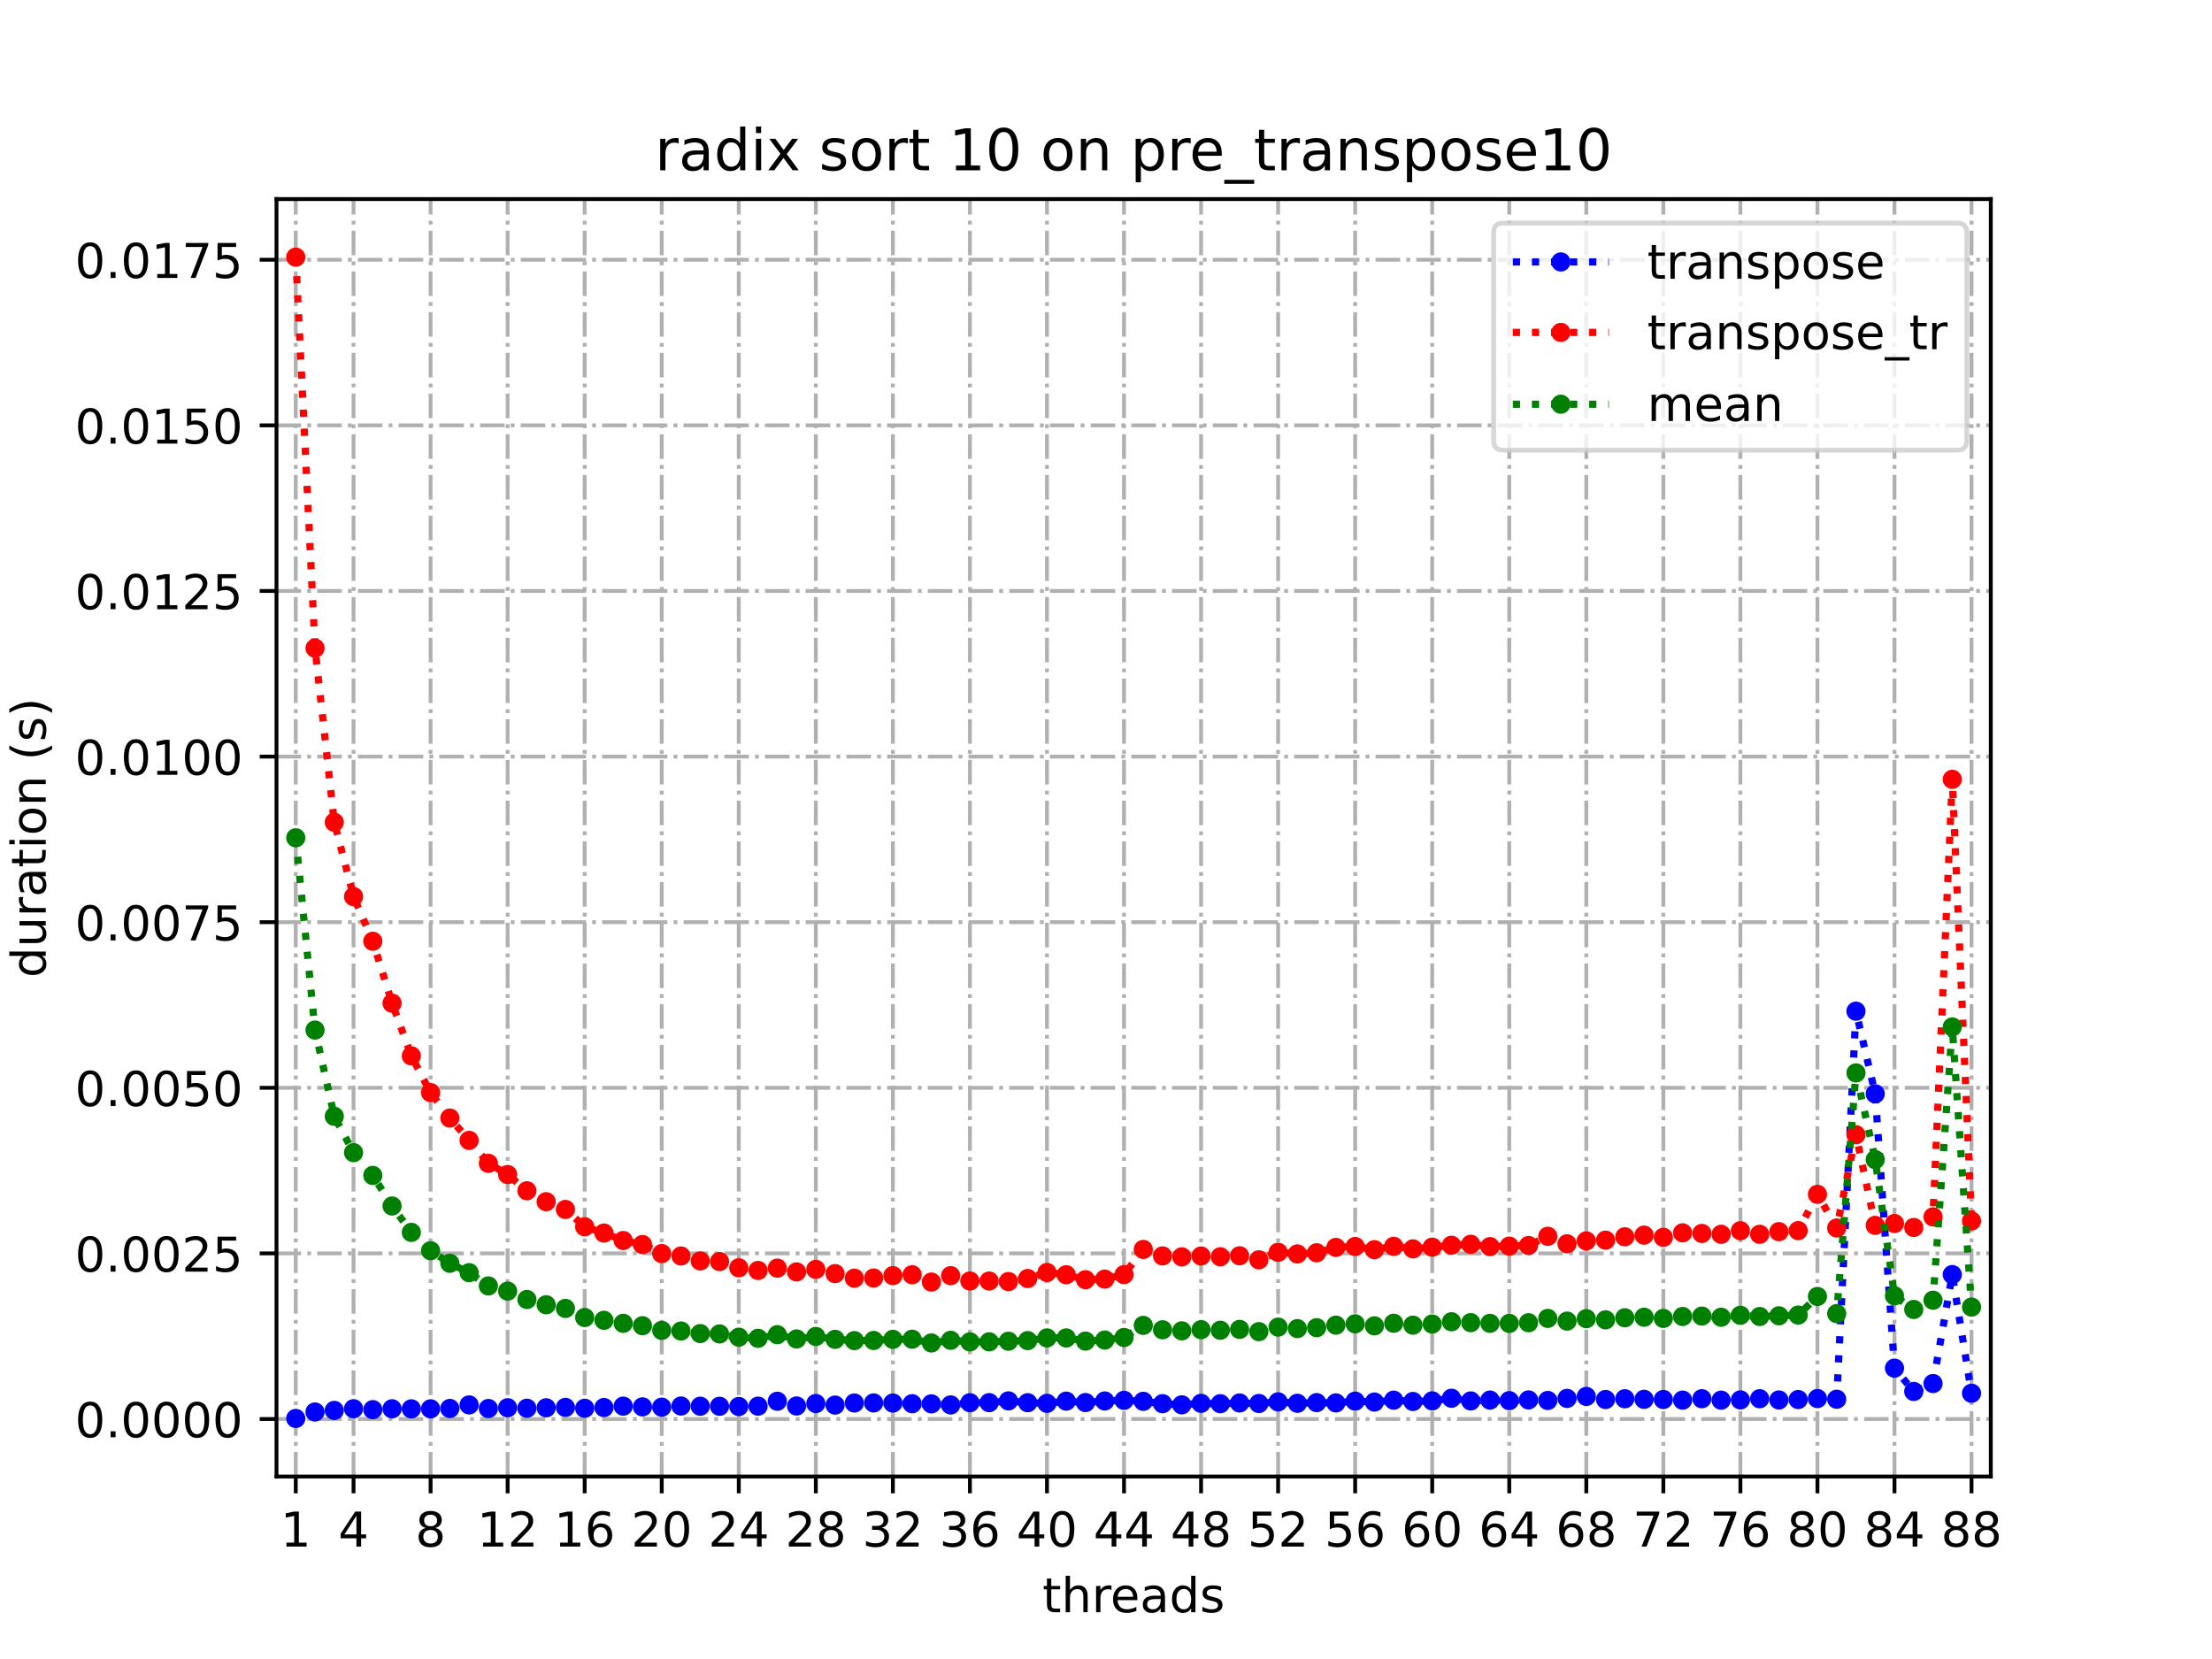 <?xml version="1.0" encoding="utf-8" standalone="no"?>
<!DOCTYPE svg PUBLIC "-//W3C//DTD SVG 1.1//EN"
  "http://www.w3.org/Graphics/SVG/1.1/DTD/svg11.dtd">
<!-- Created with matplotlib (https://matplotlib.org/) -->
<svg height="345.6pt" version="1.1" viewBox="0 0 460.8 345.6" width="460.8pt" xmlns="http://www.w3.org/2000/svg" xmlns:xlink="http://www.w3.org/1999/xlink">
 <defs>
  <style type="text/css">*{stroke-linecap:butt;stroke-linejoin:round;}</style>
 </defs>
 <g id="figure_1">
  <g id="patch_1">
   <path d="M 0 345.6 
L 460.8 345.6 
L 460.8 0 
L 0 0 
z
" style="fill:#ffffff;"/>
  </g>
  <g id="axes_1">
   <g id="patch_2">
    <path d="M 57.6 307.584 
L 414.72 307.584 
L 414.72 41.472 
L 57.6 41.472 
z
" style="fill:#ffffff;"/>
   </g>
   <g id="matplotlib.axis_1">
    <g id="xtick_1">
     <g id="line2d_1">
      <path clip-path="url(#pbd21528cbe)" d="M 61.613 307.584 
L 61.613 41.472 
" style="fill:none;stroke:#b0b0b0;stroke-dasharray:5.12,1.28,0.8,1.28;stroke-dashoffset:0;stroke-width:0.8;"/>
     </g>
     <g id="line2d_2">
      <defs>
       <path d="M 0 0 
L 0 3.5 
" id="m2c464d4836" style="stroke:#000000;stroke-width:0.8;"/>
      </defs>
      <g>
       <use style="stroke:#000000;stroke-width:0.8;" x="61.613" xlink:href="#m2c464d4836" y="307.584"/>
      </g>
     </g>
     <g id="text_1">
      <!-- 1 -->
      <g transform="translate(58.431 322.182)scale(0.1 -0.1)">
       <defs>
        <path d="M 12.406 8.297 
L 28.516 8.297 
L 28.516 63.922 
L 10.984 60.406 
L 10.984 69.391 
L 28.422 72.906 
L 38.281 72.906 
L 38.281 8.297 
L 54.391 8.297 
L 54.391 0 
L 12.406 0 
z
" id="DejaVuSans-49"/>
       </defs>
       <use xlink:href="#DejaVuSans-49"/>
      </g>
     </g>
    </g>
    <g id="xtick_2">
     <g id="line2d_3">
      <path clip-path="url(#pbd21528cbe)" d="M 73.65 307.584 
L 73.65 41.472 
" style="fill:none;stroke:#b0b0b0;stroke-dasharray:5.12,1.28,0.8,1.28;stroke-dashoffset:0;stroke-width:0.8;"/>
     </g>
     <g id="line2d_4">
      <g>
       <use style="stroke:#000000;stroke-width:0.8;" x="73.65" xlink:href="#m2c464d4836" y="307.584"/>
      </g>
     </g>
     <g id="text_2">
      <!-- 4 -->
      <g transform="translate(70.469 322.182)scale(0.1 -0.1)">
       <defs>
        <path d="M 37.797 64.312 
L 12.891 25.391 
L 37.797 25.391 
z
M 35.203 72.906 
L 47.609 72.906 
L 47.609 25.391 
L 58.016 25.391 
L 58.016 17.188 
L 47.609 17.188 
L 47.609 0 
L 37.797 0 
L 37.797 17.188 
L 4.891 17.188 
L 4.891 26.703 
z
" id="DejaVuSans-52"/>
       </defs>
       <use xlink:href="#DejaVuSans-52"/>
      </g>
     </g>
    </g>
    <g id="xtick_3">
     <g id="line2d_5">
      <path clip-path="url(#pbd21528cbe)" d="M 89.701 307.584 
L 89.701 41.472 
" style="fill:none;stroke:#b0b0b0;stroke-dasharray:5.12,1.28,0.8,1.28;stroke-dashoffset:0;stroke-width:0.8;"/>
     </g>
     <g id="line2d_6">
      <g>
       <use style="stroke:#000000;stroke-width:0.8;" x="89.701" xlink:href="#m2c464d4836" y="307.584"/>
      </g>
     </g>
     <g id="text_3">
      <!-- 8 -->
      <g transform="translate(86.519 322.182)scale(0.1 -0.1)">
       <defs>
        <path d="M 31.781 34.625 
Q 24.75 34.625 20.719 30.859 
Q 16.703 27.094 16.703 20.516 
Q 16.703 13.922 20.719 10.156 
Q 24.75 6.391 31.781 6.391 
Q 38.812 6.391 42.859 10.172 
Q 46.922 13.969 46.922 20.516 
Q 46.922 27.094 42.891 30.859 
Q 38.875 34.625 31.781 34.625 
z
M 21.922 38.812 
Q 15.578 40.375 12.031 44.719 
Q 8.5 49.078 8.5 55.328 
Q 8.5 64.062 14.719 69.141 
Q 20.953 74.219 31.781 74.219 
Q 42.672 74.219 48.875 69.141 
Q 55.078 64.062 55.078 55.328 
Q 55.078 49.078 51.531 44.719 
Q 48 40.375 41.703 38.812 
Q 48.828 37.156 52.797 32.312 
Q 56.781 27.484 56.781 20.516 
Q 56.781 9.906 50.312 4.234 
Q 43.844 -1.422 31.781 -1.422 
Q 19.734 -1.422 13.25 4.234 
Q 6.781 9.906 6.781 20.516 
Q 6.781 27.484 10.781 32.312 
Q 14.797 37.156 21.922 38.812 
z
M 18.312 54.391 
Q 18.312 48.734 21.844 45.562 
Q 25.391 42.391 31.781 42.391 
Q 38.141 42.391 41.719 45.562 
Q 45.312 48.734 45.312 54.391 
Q 45.312 60.062 41.719 63.234 
Q 38.141 66.406 31.781 66.406 
Q 25.391 66.406 21.844 63.234 
Q 18.312 60.062 18.312 54.391 
z
" id="DejaVuSans-56"/>
       </defs>
       <use xlink:href="#DejaVuSans-56"/>
      </g>
     </g>
    </g>
    <g id="xtick_4">
     <g id="line2d_7">
      <path clip-path="url(#pbd21528cbe)" d="M 105.751 307.584 
L 105.751 41.472 
" style="fill:none;stroke:#b0b0b0;stroke-dasharray:5.12,1.28,0.8,1.28;stroke-dashoffset:0;stroke-width:0.8;"/>
     </g>
     <g id="line2d_8">
      <g>
       <use style="stroke:#000000;stroke-width:0.8;" x="105.751" xlink:href="#m2c464d4836" y="307.584"/>
      </g>
     </g>
     <g id="text_4">
      <!-- 12 -->
      <g transform="translate(99.389 322.182)scale(0.1 -0.1)">
       <defs>
        <path d="M 19.188 8.297 
L 53.609 8.297 
L 53.609 0 
L 7.328 0 
L 7.328 8.297 
Q 12.938 14.109 22.625 23.891 
Q 32.328 33.688 34.812 36.531 
Q 39.547 41.844 41.422 45.531 
Q 43.312 49.219 43.312 52.781 
Q 43.312 58.594 39.234 62.25 
Q 35.156 65.922 28.609 65.922 
Q 23.969 65.922 18.812 64.312 
Q 13.672 62.703 7.812 59.422 
L 7.812 69.391 
Q 13.766 71.781 18.938 73 
Q 24.125 74.219 28.422 74.219 
Q 39.75 74.219 46.484 68.547 
Q 53.219 62.891 53.219 53.422 
Q 53.219 48.922 51.531 44.891 
Q 49.859 40.875 45.406 35.406 
Q 44.188 33.984 37.641 27.219 
Q 31.109 20.453 19.188 8.297 
z
" id="DejaVuSans-50"/>
       </defs>
       <use xlink:href="#DejaVuSans-49"/>
       <use x="63.623" xlink:href="#DejaVuSans-50"/>
      </g>
     </g>
    </g>
    <g id="xtick_5">
     <g id="line2d_9">
      <path clip-path="url(#pbd21528cbe)" d="M 121.801 307.584 
L 121.801 41.472 
" style="fill:none;stroke:#b0b0b0;stroke-dasharray:5.12,1.28,0.8,1.28;stroke-dashoffset:0;stroke-width:0.8;"/>
     </g>
     <g id="line2d_10">
      <g>
       <use style="stroke:#000000;stroke-width:0.8;" x="121.801" xlink:href="#m2c464d4836" y="307.584"/>
      </g>
     </g>
     <g id="text_5">
      <!-- 16 -->
      <g transform="translate(115.439 322.182)scale(0.1 -0.1)">
       <defs>
        <path d="M 33.016 40.375 
Q 26.375 40.375 22.484 35.828 
Q 18.609 31.297 18.609 23.391 
Q 18.609 15.531 22.484 10.953 
Q 26.375 6.391 33.016 6.391 
Q 39.656 6.391 43.531 10.953 
Q 47.406 15.531 47.406 23.391 
Q 47.406 31.297 43.531 35.828 
Q 39.656 40.375 33.016 40.375 
z
M 52.594 71.297 
L 52.594 62.312 
Q 48.875 64.062 45.094 64.984 
Q 41.312 65.922 37.594 65.922 
Q 27.828 65.922 22.672 59.328 
Q 17.531 52.734 16.797 39.406 
Q 19.672 43.656 24.016 45.922 
Q 28.375 48.188 33.594 48.188 
Q 44.578 48.188 50.953 41.516 
Q 57.328 34.859 57.328 23.391 
Q 57.328 12.156 50.688 5.359 
Q 44.047 -1.422 33.016 -1.422 
Q 20.359 -1.422 13.672 8.266 
Q 6.984 17.969 6.984 36.375 
Q 6.984 53.656 15.188 63.938 
Q 23.391 74.219 37.203 74.219 
Q 40.922 74.219 44.703 73.484 
Q 48.484 72.75 52.594 71.297 
z
" id="DejaVuSans-54"/>
       </defs>
       <use xlink:href="#DejaVuSans-49"/>
       <use x="63.623" xlink:href="#DejaVuSans-54"/>
      </g>
     </g>
    </g>
    <g id="xtick_6">
     <g id="line2d_11">
      <path clip-path="url(#pbd21528cbe)" d="M 137.852 307.584 
L 137.852 41.472 
" style="fill:none;stroke:#b0b0b0;stroke-dasharray:5.12,1.28,0.8,1.28;stroke-dashoffset:0;stroke-width:0.8;"/>
     </g>
     <g id="line2d_12">
      <g>
       <use style="stroke:#000000;stroke-width:0.8;" x="137.852" xlink:href="#m2c464d4836" y="307.584"/>
      </g>
     </g>
     <g id="text_6">
      <!-- 20 -->
      <g transform="translate(131.489 322.182)scale(0.1 -0.1)">
       <defs>
        <path d="M 31.781 66.406 
Q 24.172 66.406 20.328 58.906 
Q 16.5 51.422 16.5 36.375 
Q 16.5 21.391 20.328 13.891 
Q 24.172 6.391 31.781 6.391 
Q 39.453 6.391 43.281 13.891 
Q 47.125 21.391 47.125 36.375 
Q 47.125 51.422 43.281 58.906 
Q 39.453 66.406 31.781 66.406 
z
M 31.781 74.219 
Q 44.047 74.219 50.516 64.516 
Q 56.984 54.828 56.984 36.375 
Q 56.984 17.969 50.516 8.266 
Q 44.047 -1.422 31.781 -1.422 
Q 19.531 -1.422 13.062 8.266 
Q 6.594 17.969 6.594 36.375 
Q 6.594 54.828 13.062 64.516 
Q 19.531 74.219 31.781 74.219 
z
" id="DejaVuSans-48"/>
       </defs>
       <use xlink:href="#DejaVuSans-50"/>
       <use x="63.623" xlink:href="#DejaVuSans-48"/>
      </g>
     </g>
    </g>
    <g id="xtick_7">
     <g id="line2d_13">
      <path clip-path="url(#pbd21528cbe)" d="M 153.902 307.584 
L 153.902 41.472 
" style="fill:none;stroke:#b0b0b0;stroke-dasharray:5.12,1.28,0.8,1.28;stroke-dashoffset:0;stroke-width:0.8;"/>
     </g>
     <g id="line2d_14">
      <g>
       <use style="stroke:#000000;stroke-width:0.8;" x="153.902" xlink:href="#m2c464d4836" y="307.584"/>
      </g>
     </g>
     <g id="text_7">
      <!-- 24 -->
      <g transform="translate(147.54 322.182)scale(0.1 -0.1)">
       <use xlink:href="#DejaVuSans-50"/>
       <use x="63.623" xlink:href="#DejaVuSans-52"/>
      </g>
     </g>
    </g>
    <g id="xtick_8">
     <g id="line2d_15">
      <path clip-path="url(#pbd21528cbe)" d="M 169.952 307.584 
L 169.952 41.472 
" style="fill:none;stroke:#b0b0b0;stroke-dasharray:5.12,1.28,0.8,1.28;stroke-dashoffset:0;stroke-width:0.8;"/>
     </g>
     <g id="line2d_16">
      <g>
       <use style="stroke:#000000;stroke-width:0.8;" x="169.952" xlink:href="#m2c464d4836" y="307.584"/>
      </g>
     </g>
     <g id="text_8">
      <!-- 28 -->
      <g transform="translate(163.59 322.182)scale(0.1 -0.1)">
       <use xlink:href="#DejaVuSans-50"/>
       <use x="63.623" xlink:href="#DejaVuSans-56"/>
      </g>
     </g>
    </g>
    <g id="xtick_9">
     <g id="line2d_17">
      <path clip-path="url(#pbd21528cbe)" d="M 186.003 307.584 
L 186.003 41.472 
" style="fill:none;stroke:#b0b0b0;stroke-dasharray:5.12,1.28,0.8,1.28;stroke-dashoffset:0;stroke-width:0.8;"/>
     </g>
     <g id="line2d_18">
      <g>
       <use style="stroke:#000000;stroke-width:0.8;" x="186.003" xlink:href="#m2c464d4836" y="307.584"/>
      </g>
     </g>
     <g id="text_9">
      <!-- 32 -->
      <g transform="translate(179.64 322.182)scale(0.1 -0.1)">
       <defs>
        <path d="M 40.578 39.312 
Q 47.656 37.797 51.625 33 
Q 55.609 28.219 55.609 21.188 
Q 55.609 10.406 48.188 4.484 
Q 40.766 -1.422 27.094 -1.422 
Q 22.516 -1.422 17.656 -0.516 
Q 12.797 0.391 7.625 2.203 
L 7.625 11.719 
Q 11.719 9.328 16.594 8.109 
Q 21.484 6.891 26.812 6.891 
Q 36.078 6.891 40.938 10.547 
Q 45.797 14.203 45.797 21.188 
Q 45.797 27.641 41.281 31.266 
Q 36.766 34.906 28.719 34.906 
L 20.219 34.906 
L 20.219 43.016 
L 29.109 43.016 
Q 36.375 43.016 40.234 45.922 
Q 44.094 48.828 44.094 54.297 
Q 44.094 59.906 40.109 62.906 
Q 36.141 65.922 28.719 65.922 
Q 24.656 65.922 20.016 65.031 
Q 15.375 64.156 9.812 62.312 
L 9.812 71.094 
Q 15.438 72.656 20.344 73.438 
Q 25.25 74.219 29.594 74.219 
Q 40.828 74.219 47.359 69.109 
Q 53.906 64.016 53.906 55.328 
Q 53.906 49.266 50.438 45.094 
Q 46.969 40.922 40.578 39.312 
z
" id="DejaVuSans-51"/>
       </defs>
       <use xlink:href="#DejaVuSans-51"/>
       <use x="63.623" xlink:href="#DejaVuSans-50"/>
      </g>
     </g>
    </g>
    <g id="xtick_10">
     <g id="line2d_19">
      <path clip-path="url(#pbd21528cbe)" d="M 202.053 307.584 
L 202.053 41.472 
" style="fill:none;stroke:#b0b0b0;stroke-dasharray:5.12,1.28,0.8,1.28;stroke-dashoffset:0;stroke-width:0.8;"/>
     </g>
     <g id="line2d_20">
      <g>
       <use style="stroke:#000000;stroke-width:0.8;" x="202.053" xlink:href="#m2c464d4836" y="307.584"/>
      </g>
     </g>
     <g id="text_10">
      <!-- 36 -->
      <g transform="translate(195.691 322.182)scale(0.1 -0.1)">
       <use xlink:href="#DejaVuSans-51"/>
       <use x="63.623" xlink:href="#DejaVuSans-54"/>
      </g>
     </g>
    </g>
    <g id="xtick_11">
     <g id="line2d_21">
      <path clip-path="url(#pbd21528cbe)" d="M 218.103 307.584 
L 218.103 41.472 
" style="fill:none;stroke:#b0b0b0;stroke-dasharray:5.12,1.28,0.8,1.28;stroke-dashoffset:0;stroke-width:0.8;"/>
     </g>
     <g id="line2d_22">
      <g>
       <use style="stroke:#000000;stroke-width:0.8;" x="218.103" xlink:href="#m2c464d4836" y="307.584"/>
      </g>
     </g>
     <g id="text_11">
      <!-- 40 -->
      <g transform="translate(211.741 322.182)scale(0.1 -0.1)">
       <use xlink:href="#DejaVuSans-52"/>
       <use x="63.623" xlink:href="#DejaVuSans-48"/>
      </g>
     </g>
    </g>
    <g id="xtick_12">
     <g id="line2d_23">
      <path clip-path="url(#pbd21528cbe)" d="M 234.154 307.584 
L 234.154 41.472 
" style="fill:none;stroke:#b0b0b0;stroke-dasharray:5.12,1.28,0.8,1.28;stroke-dashoffset:0;stroke-width:0.8;"/>
     </g>
     <g id="line2d_24">
      <g>
       <use style="stroke:#000000;stroke-width:0.8;" x="234.154" xlink:href="#m2c464d4836" y="307.584"/>
      </g>
     </g>
     <g id="text_12">
      <!-- 44 -->
      <g transform="translate(227.791 322.182)scale(0.1 -0.1)">
       <use xlink:href="#DejaVuSans-52"/>
       <use x="63.623" xlink:href="#DejaVuSans-52"/>
      </g>
     </g>
    </g>
    <g id="xtick_13">
     <g id="line2d_25">
      <path clip-path="url(#pbd21528cbe)" d="M 250.204 307.584 
L 250.204 41.472 
" style="fill:none;stroke:#b0b0b0;stroke-dasharray:5.12,1.28,0.8,1.28;stroke-dashoffset:0;stroke-width:0.8;"/>
     </g>
     <g id="line2d_26">
      <g>
       <use style="stroke:#000000;stroke-width:0.8;" x="250.204" xlink:href="#m2c464d4836" y="307.584"/>
      </g>
     </g>
     <g id="text_13">
      <!-- 48 -->
      <g transform="translate(243.842 322.182)scale(0.1 -0.1)">
       <use xlink:href="#DejaVuSans-52"/>
       <use x="63.623" xlink:href="#DejaVuSans-56"/>
      </g>
     </g>
    </g>
    <g id="xtick_14">
     <g id="line2d_27">
      <path clip-path="url(#pbd21528cbe)" d="M 266.254 307.584 
L 266.254 41.472 
" style="fill:none;stroke:#b0b0b0;stroke-dasharray:5.12,1.28,0.8,1.28;stroke-dashoffset:0;stroke-width:0.8;"/>
     </g>
     <g id="line2d_28">
      <g>
       <use style="stroke:#000000;stroke-width:0.8;" x="266.254" xlink:href="#m2c464d4836" y="307.584"/>
      </g>
     </g>
     <g id="text_14">
      <!-- 52 -->
      <g transform="translate(259.892 322.182)scale(0.1 -0.1)">
       <defs>
        <path d="M 10.797 72.906 
L 49.516 72.906 
L 49.516 64.594 
L 19.828 64.594 
L 19.828 46.734 
Q 21.969 47.469 24.109 47.828 
Q 26.266 48.188 28.422 48.188 
Q 40.625 48.188 47.75 41.5 
Q 54.891 34.812 54.891 23.391 
Q 54.891 11.625 47.562 5.094 
Q 40.234 -1.422 26.906 -1.422 
Q 22.312 -1.422 17.547 -0.641 
Q 12.797 0.141 7.719 1.703 
L 7.719 11.625 
Q 12.109 9.234 16.797 8.062 
Q 21.484 6.891 26.703 6.891 
Q 35.156 6.891 40.078 11.328 
Q 45.016 15.766 45.016 23.391 
Q 45.016 31 40.078 35.438 
Q 35.156 39.891 26.703 39.891 
Q 22.75 39.891 18.812 39.016 
Q 14.891 38.141 10.797 36.281 
z
" id="DejaVuSans-53"/>
       </defs>
       <use xlink:href="#DejaVuSans-53"/>
       <use x="63.623" xlink:href="#DejaVuSans-50"/>
      </g>
     </g>
    </g>
    <g id="xtick_15">
     <g id="line2d_29">
      <path clip-path="url(#pbd21528cbe)" d="M 282.305 307.584 
L 282.305 41.472 
" style="fill:none;stroke:#b0b0b0;stroke-dasharray:5.12,1.28,0.8,1.28;stroke-dashoffset:0;stroke-width:0.8;"/>
     </g>
     <g id="line2d_30">
      <g>
       <use style="stroke:#000000;stroke-width:0.8;" x="282.305" xlink:href="#m2c464d4836" y="307.584"/>
      </g>
     </g>
     <g id="text_15">
      <!-- 56 -->
      <g transform="translate(275.942 322.182)scale(0.1 -0.1)">
       <use xlink:href="#DejaVuSans-53"/>
       <use x="63.623" xlink:href="#DejaVuSans-54"/>
      </g>
     </g>
    </g>
    <g id="xtick_16">
     <g id="line2d_31">
      <path clip-path="url(#pbd21528cbe)" d="M 298.355 307.584 
L 298.355 41.472 
" style="fill:none;stroke:#b0b0b0;stroke-dasharray:5.12,1.28,0.8,1.28;stroke-dashoffset:0;stroke-width:0.8;"/>
     </g>
     <g id="line2d_32">
      <g>
       <use style="stroke:#000000;stroke-width:0.8;" x="298.355" xlink:href="#m2c464d4836" y="307.584"/>
      </g>
     </g>
     <g id="text_16">
      <!-- 60 -->
      <g transform="translate(291.993 322.182)scale(0.1 -0.1)">
       <use xlink:href="#DejaVuSans-54"/>
       <use x="63.623" xlink:href="#DejaVuSans-48"/>
      </g>
     </g>
    </g>
    <g id="xtick_17">
     <g id="line2d_33">
      <path clip-path="url(#pbd21528cbe)" d="M 314.405 307.584 
L 314.405 41.472 
" style="fill:none;stroke:#b0b0b0;stroke-dasharray:5.12,1.28,0.8,1.28;stroke-dashoffset:0;stroke-width:0.8;"/>
     </g>
     <g id="line2d_34">
      <g>
       <use style="stroke:#000000;stroke-width:0.8;" x="314.405" xlink:href="#m2c464d4836" y="307.584"/>
      </g>
     </g>
     <g id="text_17">
      <!-- 64 -->
      <g transform="translate(308.043 322.182)scale(0.1 -0.1)">
       <use xlink:href="#DejaVuSans-54"/>
       <use x="63.623" xlink:href="#DejaVuSans-52"/>
      </g>
     </g>
    </g>
    <g id="xtick_18">
     <g id="line2d_35">
      <path clip-path="url(#pbd21528cbe)" d="M 330.456 307.584 
L 330.456 41.472 
" style="fill:none;stroke:#b0b0b0;stroke-dasharray:5.12,1.28,0.8,1.28;stroke-dashoffset:0;stroke-width:0.8;"/>
     </g>
     <g id="line2d_36">
      <g>
       <use style="stroke:#000000;stroke-width:0.8;" x="330.456" xlink:href="#m2c464d4836" y="307.584"/>
      </g>
     </g>
     <g id="text_18">
      <!-- 68 -->
      <g transform="translate(324.093 322.182)scale(0.1 -0.1)">
       <use xlink:href="#DejaVuSans-54"/>
       <use x="63.623" xlink:href="#DejaVuSans-56"/>
      </g>
     </g>
    </g>
    <g id="xtick_19">
     <g id="line2d_37">
      <path clip-path="url(#pbd21528cbe)" d="M 346.506 307.584 
L 346.506 41.472 
" style="fill:none;stroke:#b0b0b0;stroke-dasharray:5.12,1.28,0.8,1.28;stroke-dashoffset:0;stroke-width:0.8;"/>
     </g>
     <g id="line2d_38">
      <g>
       <use style="stroke:#000000;stroke-width:0.8;" x="346.506" xlink:href="#m2c464d4836" y="307.584"/>
      </g>
     </g>
     <g id="text_19">
      <!-- 72 -->
      <g transform="translate(340.144 322.182)scale(0.1 -0.1)">
       <defs>
        <path d="M 8.203 72.906 
L 55.078 72.906 
L 55.078 68.703 
L 28.609 0 
L 18.312 0 
L 43.219 64.594 
L 8.203 64.594 
z
" id="DejaVuSans-55"/>
       </defs>
       <use xlink:href="#DejaVuSans-55"/>
       <use x="63.623" xlink:href="#DejaVuSans-50"/>
      </g>
     </g>
    </g>
    <g id="xtick_20">
     <g id="line2d_39">
      <path clip-path="url(#pbd21528cbe)" d="M 362.556 307.584 
L 362.556 41.472 
" style="fill:none;stroke:#b0b0b0;stroke-dasharray:5.12,1.28,0.8,1.28;stroke-dashoffset:0;stroke-width:0.8;"/>
     </g>
     <g id="line2d_40">
      <g>
       <use style="stroke:#000000;stroke-width:0.8;" x="362.556" xlink:href="#m2c464d4836" y="307.584"/>
      </g>
     </g>
     <g id="text_20">
      <!-- 76 -->
      <g transform="translate(356.194 322.182)scale(0.1 -0.1)">
       <use xlink:href="#DejaVuSans-55"/>
       <use x="63.623" xlink:href="#DejaVuSans-54"/>
      </g>
     </g>
    </g>
    <g id="xtick_21">
     <g id="line2d_41">
      <path clip-path="url(#pbd21528cbe)" d="M 378.607 307.584 
L 378.607 41.472 
" style="fill:none;stroke:#b0b0b0;stroke-dasharray:5.12,1.28,0.8,1.28;stroke-dashoffset:0;stroke-width:0.8;"/>
     </g>
     <g id="line2d_42">
      <g>
       <use style="stroke:#000000;stroke-width:0.8;" x="378.607" xlink:href="#m2c464d4836" y="307.584"/>
      </g>
     </g>
     <g id="text_21">
      <!-- 80 -->
      <g transform="translate(372.244 322.182)scale(0.1 -0.1)">
       <use xlink:href="#DejaVuSans-56"/>
       <use x="63.623" xlink:href="#DejaVuSans-48"/>
      </g>
     </g>
    </g>
    <g id="xtick_22">
     <g id="line2d_43">
      <path clip-path="url(#pbd21528cbe)" d="M 394.657 307.584 
L 394.657 41.472 
" style="fill:none;stroke:#b0b0b0;stroke-dasharray:5.12,1.28,0.8,1.28;stroke-dashoffset:0;stroke-width:0.8;"/>
     </g>
     <g id="line2d_44">
      <g>
       <use style="stroke:#000000;stroke-width:0.8;" x="394.657" xlink:href="#m2c464d4836" y="307.584"/>
      </g>
     </g>
     <g id="text_22">
      <!-- 84 -->
      <g transform="translate(388.295 322.182)scale(0.1 -0.1)">
       <use xlink:href="#DejaVuSans-56"/>
       <use x="63.623" xlink:href="#DejaVuSans-52"/>
      </g>
     </g>
    </g>
    <g id="xtick_23">
     <g id="line2d_45">
      <path clip-path="url(#pbd21528cbe)" d="M 410.707 307.584 
L 410.707 41.472 
" style="fill:none;stroke:#b0b0b0;stroke-dasharray:5.12,1.28,0.8,1.28;stroke-dashoffset:0;stroke-width:0.8;"/>
     </g>
     <g id="line2d_46">
      <g>
       <use style="stroke:#000000;stroke-width:0.8;" x="410.707" xlink:href="#m2c464d4836" y="307.584"/>
      </g>
     </g>
     <g id="text_23">
      <!-- 88 -->
      <g transform="translate(404.345 322.182)scale(0.1 -0.1)">
       <use xlink:href="#DejaVuSans-56"/>
       <use x="63.623" xlink:href="#DejaVuSans-56"/>
      </g>
     </g>
    </g>
    <g id="text_24">
     <!-- threads -->
     <g transform="translate(217.169 335.861)scale(0.1 -0.1)">
      <defs>
       <path d="M 18.312 70.219 
L 18.312 54.688 
L 36.812 54.688 
L 36.812 47.703 
L 18.312 47.703 
L 18.312 18.016 
Q 18.312 11.328 20.141 9.422 
Q 21.969 7.516 27.594 7.516 
L 36.812 7.516 
L 36.812 0 
L 27.594 0 
Q 17.188 0 13.234 3.875 
Q 9.281 7.766 9.281 18.016 
L 9.281 47.703 
L 2.688 47.703 
L 2.688 54.688 
L 9.281 54.688 
L 9.281 70.219 
z
" id="DejaVuSans-116"/>
       <path d="M 54.891 33.016 
L 54.891 0 
L 45.906 0 
L 45.906 32.719 
Q 45.906 40.484 42.875 44.328 
Q 39.844 48.188 33.797 48.188 
Q 26.516 48.188 22.312 43.547 
Q 18.109 38.922 18.109 30.906 
L 18.109 0 
L 9.078 0 
L 9.078 75.984 
L 18.109 75.984 
L 18.109 46.188 
Q 21.344 51.125 25.703 53.562 
Q 30.078 56 35.797 56 
Q 45.219 56 50.047 50.172 
Q 54.891 44.344 54.891 33.016 
z
" id="DejaVuSans-104"/>
       <path d="M 41.109 46.297 
Q 39.594 47.172 37.812 47.578 
Q 36.031 48 33.891 48 
Q 26.266 48 22.188 43.047 
Q 18.109 38.094 18.109 28.812 
L 18.109 0 
L 9.078 0 
L 9.078 54.688 
L 18.109 54.688 
L 18.109 46.188 
Q 20.953 51.172 25.484 53.578 
Q 30.031 56 36.531 56 
Q 37.453 56 38.578 55.875 
Q 39.703 55.766 41.062 55.516 
z
" id="DejaVuSans-114"/>
       <path d="M 56.203 29.594 
L 56.203 25.203 
L 14.891 25.203 
Q 15.484 15.922 20.484 11.062 
Q 25.484 6.203 34.422 6.203 
Q 39.594 6.203 44.453 7.469 
Q 49.312 8.734 54.109 11.281 
L 54.109 2.781 
Q 49.266 0.734 44.188 -0.344 
Q 39.109 -1.422 33.891 -1.422 
Q 20.797 -1.422 13.156 6.188 
Q 5.516 13.812 5.516 26.812 
Q 5.516 40.234 12.766 48.109 
Q 20.016 56 32.328 56 
Q 43.359 56 49.781 48.891 
Q 56.203 41.797 56.203 29.594 
z
M 47.219 32.234 
Q 47.125 39.594 43.094 43.984 
Q 39.062 48.391 32.422 48.391 
Q 24.906 48.391 20.391 44.141 
Q 15.875 39.891 15.188 32.172 
z
" id="DejaVuSans-101"/>
       <path d="M 34.281 27.484 
Q 23.391 27.484 19.188 25 
Q 14.984 22.516 14.984 16.5 
Q 14.984 11.719 18.141 8.906 
Q 21.297 6.109 26.703 6.109 
Q 34.188 6.109 38.703 11.406 
Q 43.219 16.703 43.219 25.484 
L 43.219 27.484 
z
M 52.203 31.203 
L 52.203 0 
L 43.219 0 
L 43.219 8.297 
Q 40.141 3.328 35.547 0.953 
Q 30.953 -1.422 24.312 -1.422 
Q 15.922 -1.422 10.953 3.297 
Q 6 8.016 6 15.922 
Q 6 25.141 12.172 29.828 
Q 18.359 34.516 30.609 34.516 
L 43.219 34.516 
L 43.219 35.406 
Q 43.219 41.609 39.141 45 
Q 35.062 48.391 27.688 48.391 
Q 23 48.391 18.547 47.266 
Q 14.109 46.141 10.016 43.891 
L 10.016 52.203 
Q 14.938 54.109 19.578 55.047 
Q 24.219 56 28.609 56 
Q 40.484 56 46.344 49.844 
Q 52.203 43.703 52.203 31.203 
z
" id="DejaVuSans-97"/>
       <path d="M 45.406 46.391 
L 45.406 75.984 
L 54.391 75.984 
L 54.391 0 
L 45.406 0 
L 45.406 8.203 
Q 42.578 3.328 38.25 0.953 
Q 33.938 -1.422 27.875 -1.422 
Q 17.969 -1.422 11.734 6.484 
Q 5.516 14.406 5.516 27.297 
Q 5.516 40.188 11.734 48.094 
Q 17.969 56 27.875 56 
Q 33.938 56 38.25 53.625 
Q 42.578 51.266 45.406 46.391 
z
M 14.797 27.297 
Q 14.797 17.391 18.875 11.75 
Q 22.953 6.109 30.078 6.109 
Q 37.203 6.109 41.297 11.75 
Q 45.406 17.391 45.406 27.297 
Q 45.406 37.203 41.297 42.844 
Q 37.203 48.484 30.078 48.484 
Q 22.953 48.484 18.875 42.844 
Q 14.797 37.203 14.797 27.297 
z
" id="DejaVuSans-100"/>
       <path d="M 44.281 53.078 
L 44.281 44.578 
Q 40.484 46.531 36.375 47.5 
Q 32.281 48.484 27.875 48.484 
Q 21.188 48.484 17.844 46.438 
Q 14.5 44.391 14.5 40.281 
Q 14.5 37.156 16.891 35.375 
Q 19.281 33.594 26.516 31.984 
L 29.594 31.297 
Q 39.156 29.25 43.188 25.516 
Q 47.219 21.781 47.219 15.094 
Q 47.219 7.469 41.188 3.016 
Q 35.156 -1.422 24.609 -1.422 
Q 20.219 -1.422 15.453 -0.562 
Q 10.688 0.297 5.422 2 
L 5.422 11.281 
Q 10.406 8.688 15.234 7.391 
Q 20.062 6.109 24.812 6.109 
Q 31.156 6.109 34.562 8.281 
Q 37.984 10.453 37.984 14.406 
Q 37.984 18.062 35.516 20.016 
Q 33.062 21.969 24.703 23.781 
L 21.578 24.516 
Q 13.234 26.266 9.516 29.906 
Q 5.812 33.547 5.812 39.891 
Q 5.812 47.609 11.281 51.797 
Q 16.75 56 26.812 56 
Q 31.781 56 36.172 55.266 
Q 40.578 54.547 44.281 53.078 
z
" id="DejaVuSans-115"/>
      </defs>
      <use xlink:href="#DejaVuSans-116"/>
      <use x="39.209" xlink:href="#DejaVuSans-104"/>
      <use x="102.588" xlink:href="#DejaVuSans-114"/>
      <use x="141.451" xlink:href="#DejaVuSans-101"/>
      <use x="202.975" xlink:href="#DejaVuSans-97"/>
      <use x="264.254" xlink:href="#DejaVuSans-100"/>
      <use x="327.73" xlink:href="#DejaVuSans-115"/>
     </g>
    </g>
   </g>
   <g id="matplotlib.axis_2">
    <g id="ytick_1">
     <g id="line2d_47">
      <path clip-path="url(#pbd21528cbe)" d="M 57.6 295.606 
L 414.72 295.606 
" style="fill:none;stroke:#b0b0b0;stroke-dasharray:5.12,1.28,0.8,1.28;stroke-dashoffset:0;stroke-width:0.8;"/>
     </g>
     <g id="line2d_48">
      <defs>
       <path d="M 0 0 
L -3.5 0 
" id="mc4df99d556" style="stroke:#000000;stroke-width:0.8;"/>
      </defs>
      <g>
       <use style="stroke:#000000;stroke-width:0.8;" x="57.6" xlink:href="#mc4df99d556" y="295.606"/>
      </g>
     </g>
     <g id="text_25">
      <!-- 0.0000 -->
      <g transform="translate(15.609 299.405)scale(0.1 -0.1)">
       <defs>
        <path d="M 10.688 12.406 
L 21 12.406 
L 21 0 
L 10.688 0 
z
" id="DejaVuSans-46"/>
       </defs>
       <use xlink:href="#DejaVuSans-48"/>
       <use x="63.623" xlink:href="#DejaVuSans-46"/>
       <use x="95.41" xlink:href="#DejaVuSans-48"/>
       <use x="159.033" xlink:href="#DejaVuSans-48"/>
       <use x="222.656" xlink:href="#DejaVuSans-48"/>
       <use x="286.279" xlink:href="#DejaVuSans-48"/>
      </g>
     </g>
    </g>
    <g id="ytick_2">
     <g id="line2d_49">
      <path clip-path="url(#pbd21528cbe)" d="M 57.6 261.106 
L 414.72 261.106 
" style="fill:none;stroke:#b0b0b0;stroke-dasharray:5.12,1.28,0.8,1.28;stroke-dashoffset:0;stroke-width:0.8;"/>
     </g>
     <g id="line2d_50">
      <g>
       <use style="stroke:#000000;stroke-width:0.8;" x="57.6" xlink:href="#mc4df99d556" y="261.106"/>
      </g>
     </g>
     <g id="text_26">
      <!-- 0.0025 -->
      <g transform="translate(15.609 264.905)scale(0.1 -0.1)">
       <use xlink:href="#DejaVuSans-48"/>
       <use x="63.623" xlink:href="#DejaVuSans-46"/>
       <use x="95.41" xlink:href="#DejaVuSans-48"/>
       <use x="159.033" xlink:href="#DejaVuSans-48"/>
       <use x="222.656" xlink:href="#DejaVuSans-50"/>
       <use x="286.279" xlink:href="#DejaVuSans-53"/>
      </g>
     </g>
    </g>
    <g id="ytick_3">
     <g id="line2d_51">
      <path clip-path="url(#pbd21528cbe)" d="M 57.6 226.606 
L 414.72 226.606 
" style="fill:none;stroke:#b0b0b0;stroke-dasharray:5.12,1.28,0.8,1.28;stroke-dashoffset:0;stroke-width:0.8;"/>
     </g>
     <g id="line2d_52">
      <g>
       <use style="stroke:#000000;stroke-width:0.8;" x="57.6" xlink:href="#mc4df99d556" y="226.606"/>
      </g>
     </g>
     <g id="text_27">
      <!-- 0.0050 -->
      <g transform="translate(15.609 230.405)scale(0.1 -0.1)">
       <use xlink:href="#DejaVuSans-48"/>
       <use x="63.623" xlink:href="#DejaVuSans-46"/>
       <use x="95.41" xlink:href="#DejaVuSans-48"/>
       <use x="159.033" xlink:href="#DejaVuSans-48"/>
       <use x="222.656" xlink:href="#DejaVuSans-53"/>
       <use x="286.279" xlink:href="#DejaVuSans-48"/>
      </g>
     </g>
    </g>
    <g id="ytick_4">
     <g id="line2d_53">
      <path clip-path="url(#pbd21528cbe)" d="M 57.6 192.107 
L 414.72 192.107 
" style="fill:none;stroke:#b0b0b0;stroke-dasharray:5.12,1.28,0.8,1.28;stroke-dashoffset:0;stroke-width:0.8;"/>
     </g>
     <g id="line2d_54">
      <g>
       <use style="stroke:#000000;stroke-width:0.8;" x="57.6" xlink:href="#mc4df99d556" y="192.107"/>
      </g>
     </g>
     <g id="text_28">
      <!-- 0.0075 -->
      <g transform="translate(15.609 195.906)scale(0.1 -0.1)">
       <use xlink:href="#DejaVuSans-48"/>
       <use x="63.623" xlink:href="#DejaVuSans-46"/>
       <use x="95.41" xlink:href="#DejaVuSans-48"/>
       <use x="159.033" xlink:href="#DejaVuSans-48"/>
       <use x="222.656" xlink:href="#DejaVuSans-55"/>
       <use x="286.279" xlink:href="#DejaVuSans-53"/>
      </g>
     </g>
    </g>
    <g id="ytick_5">
     <g id="line2d_55">
      <path clip-path="url(#pbd21528cbe)" d="M 57.6 157.607 
L 414.72 157.607 
" style="fill:none;stroke:#b0b0b0;stroke-dasharray:5.12,1.28,0.8,1.28;stroke-dashoffset:0;stroke-width:0.8;"/>
     </g>
     <g id="line2d_56">
      <g>
       <use style="stroke:#000000;stroke-width:0.8;" x="57.6" xlink:href="#mc4df99d556" y="157.607"/>
      </g>
     </g>
     <g id="text_29">
      <!-- 0.0100 -->
      <g transform="translate(15.609 161.406)scale(0.1 -0.1)">
       <use xlink:href="#DejaVuSans-48"/>
       <use x="63.623" xlink:href="#DejaVuSans-46"/>
       <use x="95.41" xlink:href="#DejaVuSans-48"/>
       <use x="159.033" xlink:href="#DejaVuSans-49"/>
       <use x="222.656" xlink:href="#DejaVuSans-48"/>
       <use x="286.279" xlink:href="#DejaVuSans-48"/>
      </g>
     </g>
    </g>
    <g id="ytick_6">
     <g id="line2d_57">
      <path clip-path="url(#pbd21528cbe)" d="M 57.6 123.107 
L 414.72 123.107 
" style="fill:none;stroke:#b0b0b0;stroke-dasharray:5.12,1.28,0.8,1.28;stroke-dashoffset:0;stroke-width:0.8;"/>
     </g>
     <g id="line2d_58">
      <g>
       <use style="stroke:#000000;stroke-width:0.8;" x="57.6" xlink:href="#mc4df99d556" y="123.107"/>
      </g>
     </g>
     <g id="text_30">
      <!-- 0.0125 -->
      <g transform="translate(15.609 126.906)scale(0.1 -0.1)">
       <use xlink:href="#DejaVuSans-48"/>
       <use x="63.623" xlink:href="#DejaVuSans-46"/>
       <use x="95.41" xlink:href="#DejaVuSans-48"/>
       <use x="159.033" xlink:href="#DejaVuSans-49"/>
       <use x="222.656" xlink:href="#DejaVuSans-50"/>
       <use x="286.279" xlink:href="#DejaVuSans-53"/>
      </g>
     </g>
    </g>
    <g id="ytick_7">
     <g id="line2d_59">
      <path clip-path="url(#pbd21528cbe)" d="M 57.6 88.608 
L 414.72 88.608 
" style="fill:none;stroke:#b0b0b0;stroke-dasharray:5.12,1.28,0.8,1.28;stroke-dashoffset:0;stroke-width:0.8;"/>
     </g>
     <g id="line2d_60">
      <g>
       <use style="stroke:#000000;stroke-width:0.8;" x="57.6" xlink:href="#mc4df99d556" y="88.608"/>
      </g>
     </g>
     <g id="text_31">
      <!-- 0.0150 -->
      <g transform="translate(15.609 92.407)scale(0.1 -0.1)">
       <use xlink:href="#DejaVuSans-48"/>
       <use x="63.623" xlink:href="#DejaVuSans-46"/>
       <use x="95.41" xlink:href="#DejaVuSans-48"/>
       <use x="159.033" xlink:href="#DejaVuSans-49"/>
       <use x="222.656" xlink:href="#DejaVuSans-53"/>
       <use x="286.279" xlink:href="#DejaVuSans-48"/>
      </g>
     </g>
    </g>
    <g id="ytick_8">
     <g id="line2d_61">
      <path clip-path="url(#pbd21528cbe)" d="M 57.6 54.108 
L 414.72 54.108 
" style="fill:none;stroke:#b0b0b0;stroke-dasharray:5.12,1.28,0.8,1.28;stroke-dashoffset:0;stroke-width:0.8;"/>
     </g>
     <g id="line2d_62">
      <g>
       <use style="stroke:#000000;stroke-width:0.8;" x="57.6" xlink:href="#mc4df99d556" y="54.108"/>
      </g>
     </g>
     <g id="text_32">
      <!-- 0.0175 -->
      <g transform="translate(15.609 57.907)scale(0.1 -0.1)">
       <use xlink:href="#DejaVuSans-48"/>
       <use x="63.623" xlink:href="#DejaVuSans-46"/>
       <use x="95.41" xlink:href="#DejaVuSans-48"/>
       <use x="159.033" xlink:href="#DejaVuSans-49"/>
       <use x="222.656" xlink:href="#DejaVuSans-55"/>
       <use x="286.279" xlink:href="#DejaVuSans-53"/>
      </g>
     </g>
    </g>
    <g id="text_33">
     <!-- duration (s) -->
     <g transform="translate(9.53 203.663)rotate(-90)scale(0.1 -0.1)">
      <defs>
       <path d="M 8.5 21.578 
L 8.5 54.688 
L 17.484 54.688 
L 17.484 21.922 
Q 17.484 14.156 20.5 10.266 
Q 23.531 6.391 29.594 6.391 
Q 36.859 6.391 41.078 11.031 
Q 45.312 15.672 45.312 23.688 
L 45.312 54.688 
L 54.297 54.688 
L 54.297 0 
L 45.312 0 
L 45.312 8.406 
Q 42.047 3.422 37.719 1 
Q 33.406 -1.422 27.688 -1.422 
Q 18.266 -1.422 13.375 4.438 
Q 8.5 10.297 8.5 21.578 
z
M 31.109 56 
z
" id="DejaVuSans-117"/>
       <path d="M 9.422 54.688 
L 18.406 54.688 
L 18.406 0 
L 9.422 0 
z
M 9.422 75.984 
L 18.406 75.984 
L 18.406 64.594 
L 9.422 64.594 
z
" id="DejaVuSans-105"/>
       <path d="M 30.609 48.391 
Q 23.391 48.391 19.188 42.75 
Q 14.984 37.109 14.984 27.297 
Q 14.984 17.484 19.156 11.844 
Q 23.344 6.203 30.609 6.203 
Q 37.797 6.203 41.984 11.859 
Q 46.188 17.531 46.188 27.297 
Q 46.188 37.016 41.984 42.703 
Q 37.797 48.391 30.609 48.391 
z
M 30.609 56 
Q 42.328 56 49.016 48.375 
Q 55.719 40.766 55.719 27.297 
Q 55.719 13.875 49.016 6.219 
Q 42.328 -1.422 30.609 -1.422 
Q 18.844 -1.422 12.172 6.219 
Q 5.516 13.875 5.516 27.297 
Q 5.516 40.766 12.172 48.375 
Q 18.844 56 30.609 56 
z
" id="DejaVuSans-111"/>
       <path d="M 54.891 33.016 
L 54.891 0 
L 45.906 0 
L 45.906 32.719 
Q 45.906 40.484 42.875 44.328 
Q 39.844 48.188 33.797 48.188 
Q 26.516 48.188 22.312 43.547 
Q 18.109 38.922 18.109 30.906 
L 18.109 0 
L 9.078 0 
L 9.078 54.688 
L 18.109 54.688 
L 18.109 46.188 
Q 21.344 51.125 25.703 53.562 
Q 30.078 56 35.797 56 
Q 45.219 56 50.047 50.172 
Q 54.891 44.344 54.891 33.016 
z
" id="DejaVuSans-110"/>
       <path id="DejaVuSans-32"/>
       <path d="M 31 75.875 
Q 24.469 64.656 21.281 53.656 
Q 18.109 42.672 18.109 31.391 
Q 18.109 20.125 21.312 9.062 
Q 24.516 -2 31 -13.188 
L 23.188 -13.188 
Q 15.875 -1.703 12.234 9.375 
Q 8.594 20.453 8.594 31.391 
Q 8.594 42.281 12.203 53.312 
Q 15.828 64.359 23.188 75.875 
z
" id="DejaVuSans-40"/>
       <path d="M 8.016 75.875 
L 15.828 75.875 
Q 23.141 64.359 26.781 53.312 
Q 30.422 42.281 30.422 31.391 
Q 30.422 20.453 26.781 9.375 
Q 23.141 -1.703 15.828 -13.188 
L 8.016 -13.188 
Q 14.5 -2 17.703 9.062 
Q 20.906 20.125 20.906 31.391 
Q 20.906 42.672 17.703 53.656 
Q 14.5 64.656 8.016 75.875 
z
" id="DejaVuSans-41"/>
      </defs>
      <use xlink:href="#DejaVuSans-100"/>
      <use x="63.477" xlink:href="#DejaVuSans-117"/>
      <use x="126.855" xlink:href="#DejaVuSans-114"/>
      <use x="167.969" xlink:href="#DejaVuSans-97"/>
      <use x="229.248" xlink:href="#DejaVuSans-116"/>
      <use x="268.457" xlink:href="#DejaVuSans-105"/>
      <use x="296.24" xlink:href="#DejaVuSans-111"/>
      <use x="357.422" xlink:href="#DejaVuSans-110"/>
      <use x="420.801" xlink:href="#DejaVuSans-32"/>
      <use x="452.588" xlink:href="#DejaVuSans-40"/>
      <use x="491.602" xlink:href="#DejaVuSans-115"/>
      <use x="543.701" xlink:href="#DejaVuSans-41"/>
     </g>
    </g>
   </g>
   <g id="line2d_63">
    <path clip-path="url(#pbd21528cbe)" d="M 61.613 295.488 
L 65.625 294.144 
L 69.638 293.813 
L 73.65 293.461 
L 77.663 293.658 
L 81.676 293.481 
L 85.688 293.491 
L 89.701 293.484 
L 93.713 293.409 
L 97.726 292.668 
L 101.738 293.421 
L 105.751 293.257 
L 109.764 293.36 
L 113.776 293.271 
L 117.789 293.189 
L 121.801 293.371 
L 125.814 293.218 
L 129.827 292.925 
L 133.839 293.078 
L 137.852 293.139 
L 141.864 292.9 
L 145.877 292.943 
L 149.889 292.956 
L 153.902 293.001 
L 157.915 292.93 
L 161.927 291.905 
L 165.94 292.893 
L 169.952 292.38 
L 173.965 292.706 
L 177.978 292.272 
L 181.99 292.253 
L 186.003 292.278 
L 190.015 292.417 
L 194.028 292.447 
L 198.04 292.676 
L 202.053 292.212 
L 206.066 292.195 
L 210.078 291.832 
L 214.091 292.207 
L 218.103 292.34 
L 222.116 291.883 
L 226.129 292.175 
L 230.141 291.849 
L 234.154 291.718 
L 238.166 291.923 
L 242.179 292.408 
L 246.191 292.653 
L 250.204 292.34 
L 254.217 292.416 
L 258.229 292.264 
L 262.242 292.375 
L 266.254 292.035 
L 270.267 292.327 
L 274.28 292.19 
L 278.292 292.252 
L 282.305 291.883 
L 286.317 292.073 
L 290.33 291.678 
L 294.342 291.954 
L 298.355 291.83 
L 302.368 291.281 
L 306.38 291.842 
L 310.393 291.661 
L 314.405 291.78 
L 318.418 291.631 
L 322.431 291.744 
L 326.443 291.31 
L 330.456 290.903 
L 334.468 291.541 
L 338.481 291.385 
L 342.493 291.506 
L 346.506 291.545 
L 350.519 291.673 
L 354.531 291.377 
L 358.544 291.681 
L 362.556 291.63 
L 366.569 291.377 
L 370.582 291.64 
L 374.594 291.547 
L 378.607 291.345 
L 382.619 291.485 
L 386.632 210.647 
L 390.644 227.866 
L 394.657 285.01 
L 398.67 289.866 
L 402.682 288.213 
L 406.695 265.513 
L 410.707 290.239 
" style="fill:none;stroke:#0000ff;stroke-dasharray:1.5,2.475;stroke-dashoffset:0;stroke-width:1.5;"/>
    <defs>
     <path d="M 0 1.5 
C 0.398 1.5 0.779 1.342 1.061 1.061 
C 1.342 0.779 1.5 0.398 1.5 0 
C 1.5 -0.398 1.342 -0.779 1.061 -1.061 
C 0.779 -1.342 0.398 -1.5 0 -1.5 
C -0.398 -1.5 -0.779 -1.342 -1.061 -1.061 
C -1.342 -0.779 -1.5 -0.398 -1.5 0 
C -1.5 0.398 -1.342 0.779 -1.061 1.061 
C -0.779 1.342 -0.398 1.5 0 1.5 
z
" id="m876a62f17b" style="stroke:#0000ff;"/>
    </defs>
    <g clip-path="url(#pbd21528cbe)">
     <use style="fill:#0000ff;stroke:#0000ff;" x="61.613" xlink:href="#m876a62f17b" y="295.488"/>
     <use style="fill:#0000ff;stroke:#0000ff;" x="65.625" xlink:href="#m876a62f17b" y="294.144"/>
     <use style="fill:#0000ff;stroke:#0000ff;" x="69.638" xlink:href="#m876a62f17b" y="293.813"/>
     <use style="fill:#0000ff;stroke:#0000ff;" x="73.65" xlink:href="#m876a62f17b" y="293.461"/>
     <use style="fill:#0000ff;stroke:#0000ff;" x="77.663" xlink:href="#m876a62f17b" y="293.658"/>
     <use style="fill:#0000ff;stroke:#0000ff;" x="81.676" xlink:href="#m876a62f17b" y="293.481"/>
     <use style="fill:#0000ff;stroke:#0000ff;" x="85.688" xlink:href="#m876a62f17b" y="293.491"/>
     <use style="fill:#0000ff;stroke:#0000ff;" x="89.701" xlink:href="#m876a62f17b" y="293.484"/>
     <use style="fill:#0000ff;stroke:#0000ff;" x="93.713" xlink:href="#m876a62f17b" y="293.409"/>
     <use style="fill:#0000ff;stroke:#0000ff;" x="97.726" xlink:href="#m876a62f17b" y="292.668"/>
     <use style="fill:#0000ff;stroke:#0000ff;" x="101.738" xlink:href="#m876a62f17b" y="293.421"/>
     <use style="fill:#0000ff;stroke:#0000ff;" x="105.751" xlink:href="#m876a62f17b" y="293.257"/>
     <use style="fill:#0000ff;stroke:#0000ff;" x="109.764" xlink:href="#m876a62f17b" y="293.36"/>
     <use style="fill:#0000ff;stroke:#0000ff;" x="113.776" xlink:href="#m876a62f17b" y="293.271"/>
     <use style="fill:#0000ff;stroke:#0000ff;" x="117.789" xlink:href="#m876a62f17b" y="293.189"/>
     <use style="fill:#0000ff;stroke:#0000ff;" x="121.801" xlink:href="#m876a62f17b" y="293.371"/>
     <use style="fill:#0000ff;stroke:#0000ff;" x="125.814" xlink:href="#m876a62f17b" y="293.218"/>
     <use style="fill:#0000ff;stroke:#0000ff;" x="129.827" xlink:href="#m876a62f17b" y="292.925"/>
     <use style="fill:#0000ff;stroke:#0000ff;" x="133.839" xlink:href="#m876a62f17b" y="293.078"/>
     <use style="fill:#0000ff;stroke:#0000ff;" x="137.852" xlink:href="#m876a62f17b" y="293.139"/>
     <use style="fill:#0000ff;stroke:#0000ff;" x="141.864" xlink:href="#m876a62f17b" y="292.9"/>
     <use style="fill:#0000ff;stroke:#0000ff;" x="145.877" xlink:href="#m876a62f17b" y="292.943"/>
     <use style="fill:#0000ff;stroke:#0000ff;" x="149.889" xlink:href="#m876a62f17b" y="292.956"/>
     <use style="fill:#0000ff;stroke:#0000ff;" x="153.902" xlink:href="#m876a62f17b" y="293.001"/>
     <use style="fill:#0000ff;stroke:#0000ff;" x="157.915" xlink:href="#m876a62f17b" y="292.93"/>
     <use style="fill:#0000ff;stroke:#0000ff;" x="161.927" xlink:href="#m876a62f17b" y="291.905"/>
     <use style="fill:#0000ff;stroke:#0000ff;" x="165.94" xlink:href="#m876a62f17b" y="292.893"/>
     <use style="fill:#0000ff;stroke:#0000ff;" x="169.952" xlink:href="#m876a62f17b" y="292.38"/>
     <use style="fill:#0000ff;stroke:#0000ff;" x="173.965" xlink:href="#m876a62f17b" y="292.706"/>
     <use style="fill:#0000ff;stroke:#0000ff;" x="177.978" xlink:href="#m876a62f17b" y="292.272"/>
     <use style="fill:#0000ff;stroke:#0000ff;" x="181.99" xlink:href="#m876a62f17b" y="292.253"/>
     <use style="fill:#0000ff;stroke:#0000ff;" x="186.003" xlink:href="#m876a62f17b" y="292.278"/>
     <use style="fill:#0000ff;stroke:#0000ff;" x="190.015" xlink:href="#m876a62f17b" y="292.417"/>
     <use style="fill:#0000ff;stroke:#0000ff;" x="194.028" xlink:href="#m876a62f17b" y="292.447"/>
     <use style="fill:#0000ff;stroke:#0000ff;" x="198.04" xlink:href="#m876a62f17b" y="292.676"/>
     <use style="fill:#0000ff;stroke:#0000ff;" x="202.053" xlink:href="#m876a62f17b" y="292.212"/>
     <use style="fill:#0000ff;stroke:#0000ff;" x="206.066" xlink:href="#m876a62f17b" y="292.195"/>
     <use style="fill:#0000ff;stroke:#0000ff;" x="210.078" xlink:href="#m876a62f17b" y="291.832"/>
     <use style="fill:#0000ff;stroke:#0000ff;" x="214.091" xlink:href="#m876a62f17b" y="292.207"/>
     <use style="fill:#0000ff;stroke:#0000ff;" x="218.103" xlink:href="#m876a62f17b" y="292.34"/>
     <use style="fill:#0000ff;stroke:#0000ff;" x="222.116" xlink:href="#m876a62f17b" y="291.883"/>
     <use style="fill:#0000ff;stroke:#0000ff;" x="226.129" xlink:href="#m876a62f17b" y="292.175"/>
     <use style="fill:#0000ff;stroke:#0000ff;" x="230.141" xlink:href="#m876a62f17b" y="291.849"/>
     <use style="fill:#0000ff;stroke:#0000ff;" x="234.154" xlink:href="#m876a62f17b" y="291.718"/>
     <use style="fill:#0000ff;stroke:#0000ff;" x="238.166" xlink:href="#m876a62f17b" y="291.923"/>
     <use style="fill:#0000ff;stroke:#0000ff;" x="242.179" xlink:href="#m876a62f17b" y="292.408"/>
     <use style="fill:#0000ff;stroke:#0000ff;" x="246.191" xlink:href="#m876a62f17b" y="292.653"/>
     <use style="fill:#0000ff;stroke:#0000ff;" x="250.204" xlink:href="#m876a62f17b" y="292.34"/>
     <use style="fill:#0000ff;stroke:#0000ff;" x="254.217" xlink:href="#m876a62f17b" y="292.416"/>
     <use style="fill:#0000ff;stroke:#0000ff;" x="258.229" xlink:href="#m876a62f17b" y="292.264"/>
     <use style="fill:#0000ff;stroke:#0000ff;" x="262.242" xlink:href="#m876a62f17b" y="292.375"/>
     <use style="fill:#0000ff;stroke:#0000ff;" x="266.254" xlink:href="#m876a62f17b" y="292.035"/>
     <use style="fill:#0000ff;stroke:#0000ff;" x="270.267" xlink:href="#m876a62f17b" y="292.327"/>
     <use style="fill:#0000ff;stroke:#0000ff;" x="274.28" xlink:href="#m876a62f17b" y="292.19"/>
     <use style="fill:#0000ff;stroke:#0000ff;" x="278.292" xlink:href="#m876a62f17b" y="292.252"/>
     <use style="fill:#0000ff;stroke:#0000ff;" x="282.305" xlink:href="#m876a62f17b" y="291.883"/>
     <use style="fill:#0000ff;stroke:#0000ff;" x="286.317" xlink:href="#m876a62f17b" y="292.073"/>
     <use style="fill:#0000ff;stroke:#0000ff;" x="290.33" xlink:href="#m876a62f17b" y="291.678"/>
     <use style="fill:#0000ff;stroke:#0000ff;" x="294.342" xlink:href="#m876a62f17b" y="291.954"/>
     <use style="fill:#0000ff;stroke:#0000ff;" x="298.355" xlink:href="#m876a62f17b" y="291.83"/>
     <use style="fill:#0000ff;stroke:#0000ff;" x="302.368" xlink:href="#m876a62f17b" y="291.281"/>
     <use style="fill:#0000ff;stroke:#0000ff;" x="306.38" xlink:href="#m876a62f17b" y="291.842"/>
     <use style="fill:#0000ff;stroke:#0000ff;" x="310.393" xlink:href="#m876a62f17b" y="291.661"/>
     <use style="fill:#0000ff;stroke:#0000ff;" x="314.405" xlink:href="#m876a62f17b" y="291.78"/>
     <use style="fill:#0000ff;stroke:#0000ff;" x="318.418" xlink:href="#m876a62f17b" y="291.631"/>
     <use style="fill:#0000ff;stroke:#0000ff;" x="322.431" xlink:href="#m876a62f17b" y="291.744"/>
     <use style="fill:#0000ff;stroke:#0000ff;" x="326.443" xlink:href="#m876a62f17b" y="291.31"/>
     <use style="fill:#0000ff;stroke:#0000ff;" x="330.456" xlink:href="#m876a62f17b" y="290.903"/>
     <use style="fill:#0000ff;stroke:#0000ff;" x="334.468" xlink:href="#m876a62f17b" y="291.541"/>
     <use style="fill:#0000ff;stroke:#0000ff;" x="338.481" xlink:href="#m876a62f17b" y="291.385"/>
     <use style="fill:#0000ff;stroke:#0000ff;" x="342.493" xlink:href="#m876a62f17b" y="291.506"/>
     <use style="fill:#0000ff;stroke:#0000ff;" x="346.506" xlink:href="#m876a62f17b" y="291.545"/>
     <use style="fill:#0000ff;stroke:#0000ff;" x="350.519" xlink:href="#m876a62f17b" y="291.673"/>
     <use style="fill:#0000ff;stroke:#0000ff;" x="354.531" xlink:href="#m876a62f17b" y="291.377"/>
     <use style="fill:#0000ff;stroke:#0000ff;" x="358.544" xlink:href="#m876a62f17b" y="291.681"/>
     <use style="fill:#0000ff;stroke:#0000ff;" x="362.556" xlink:href="#m876a62f17b" y="291.63"/>
     <use style="fill:#0000ff;stroke:#0000ff;" x="366.569" xlink:href="#m876a62f17b" y="291.377"/>
     <use style="fill:#0000ff;stroke:#0000ff;" x="370.582" xlink:href="#m876a62f17b" y="291.64"/>
     <use style="fill:#0000ff;stroke:#0000ff;" x="374.594" xlink:href="#m876a62f17b" y="291.547"/>
     <use style="fill:#0000ff;stroke:#0000ff;" x="378.607" xlink:href="#m876a62f17b" y="291.345"/>
     <use style="fill:#0000ff;stroke:#0000ff;" x="382.619" xlink:href="#m876a62f17b" y="291.485"/>
     <use style="fill:#0000ff;stroke:#0000ff;" x="386.632" xlink:href="#m876a62f17b" y="210.647"/>
     <use style="fill:#0000ff;stroke:#0000ff;" x="390.644" xlink:href="#m876a62f17b" y="227.866"/>
     <use style="fill:#0000ff;stroke:#0000ff;" x="394.657" xlink:href="#m876a62f17b" y="285.01"/>
     <use style="fill:#0000ff;stroke:#0000ff;" x="398.67" xlink:href="#m876a62f17b" y="289.866"/>
     <use style="fill:#0000ff;stroke:#0000ff;" x="402.682" xlink:href="#m876a62f17b" y="288.213"/>
     <use style="fill:#0000ff;stroke:#0000ff;" x="406.695" xlink:href="#m876a62f17b" y="265.513"/>
     <use style="fill:#0000ff;stroke:#0000ff;" x="410.707" xlink:href="#m876a62f17b" y="290.239"/>
    </g>
   </g>
   <g id="line2d_64">
    <path clip-path="url(#pbd21528cbe)" d="M 61.613 53.568 
L 65.625 135.023 
L 69.638 171.289 
L 73.65 186.769 
L 77.663 196.084 
L 81.676 208.976 
L 85.688 219.96 
L 89.701 227.611 
L 93.713 232.914 
L 97.726 237.567 
L 101.738 242.345 
L 105.751 244.675 
L 109.764 248.059 
L 113.776 250.336 
L 117.789 251.948 
L 121.801 255.556 
L 125.814 256.867 
L 129.827 258.421 
L 133.839 259.264 
L 137.852 261.145 
L 141.864 261.647 
L 145.877 262.674 
L 149.889 262.803 
L 153.902 264.113 
L 157.915 264.657 
L 161.927 264.179 
L 165.94 264.962 
L 169.952 264.436 
L 173.965 265.315 
L 177.978 266.27 
L 181.99 266.238 
L 186.003 265.74 
L 190.015 265.55 
L 194.028 267.077 
L 198.04 265.74 
L 202.053 266.858 
L 206.066 266.865 
L 210.078 266.973 
L 214.091 266.335 
L 218.103 265.085 
L 222.116 265.554 
L 226.129 266.579 
L 230.141 266.461 
L 234.154 265.523 
L 238.166 260.282 
L 242.179 261.631 
L 246.191 261.827 
L 250.204 261.646 
L 254.217 261.808 
L 258.229 261.602 
L 262.242 262.44 
L 266.254 260.878 
L 270.267 261.216 
L 274.28 260.974 
L 278.292 259.856 
L 282.305 259.667 
L 286.317 260.325 
L 290.33 259.633 
L 294.342 260.164 
L 298.355 259.807 
L 302.368 259.411 
L 306.38 259.212 
L 310.393 259.69 
L 314.405 259.59 
L 318.418 259.466 
L 322.431 257.538 
L 326.443 259.107 
L 330.456 258.503 
L 334.468 258.349 
L 338.481 257.649 
L 342.493 257.298 
L 346.506 257.759 
L 350.519 256.823 
L 354.531 256.948 
L 358.544 257.126 
L 362.556 256.38 
L 366.569 257.13 
L 370.582 256.57 
L 374.594 256.361 
L 378.607 248.801 
L 382.619 255.807 
L 386.632 236.377 
L 390.644 255.265 
L 394.657 254.874 
L 398.67 255.701 
L 402.682 253.498 
L 406.695 162.35 
L 410.707 254.342 
" style="fill:none;stroke:#ff0000;stroke-dasharray:1.5,2.475;stroke-dashoffset:0;stroke-width:1.5;"/>
    <defs>
     <path d="M 0 1.5 
C 0.398 1.5 0.779 1.342 1.061 1.061 
C 1.342 0.779 1.5 0.398 1.5 0 
C 1.5 -0.398 1.342 -0.779 1.061 -1.061 
C 0.779 -1.342 0.398 -1.5 0 -1.5 
C -0.398 -1.5 -0.779 -1.342 -1.061 -1.061 
C -1.342 -0.779 -1.5 -0.398 -1.5 0 
C -1.5 0.398 -1.342 0.779 -1.061 1.061 
C -0.779 1.342 -0.398 1.5 0 1.5 
z
" id="m2823cfa0fe" style="stroke:#ff0000;"/>
    </defs>
    <g clip-path="url(#pbd21528cbe)">
     <use style="fill:#ff0000;stroke:#ff0000;" x="61.613" xlink:href="#m2823cfa0fe" y="53.568"/>
     <use style="fill:#ff0000;stroke:#ff0000;" x="65.625" xlink:href="#m2823cfa0fe" y="135.023"/>
     <use style="fill:#ff0000;stroke:#ff0000;" x="69.638" xlink:href="#m2823cfa0fe" y="171.289"/>
     <use style="fill:#ff0000;stroke:#ff0000;" x="73.65" xlink:href="#m2823cfa0fe" y="186.769"/>
     <use style="fill:#ff0000;stroke:#ff0000;" x="77.663" xlink:href="#m2823cfa0fe" y="196.084"/>
     <use style="fill:#ff0000;stroke:#ff0000;" x="81.676" xlink:href="#m2823cfa0fe" y="208.976"/>
     <use style="fill:#ff0000;stroke:#ff0000;" x="85.688" xlink:href="#m2823cfa0fe" y="219.96"/>
     <use style="fill:#ff0000;stroke:#ff0000;" x="89.701" xlink:href="#m2823cfa0fe" y="227.611"/>
     <use style="fill:#ff0000;stroke:#ff0000;" x="93.713" xlink:href="#m2823cfa0fe" y="232.914"/>
     <use style="fill:#ff0000;stroke:#ff0000;" x="97.726" xlink:href="#m2823cfa0fe" y="237.567"/>
     <use style="fill:#ff0000;stroke:#ff0000;" x="101.738" xlink:href="#m2823cfa0fe" y="242.345"/>
     <use style="fill:#ff0000;stroke:#ff0000;" x="105.751" xlink:href="#m2823cfa0fe" y="244.675"/>
     <use style="fill:#ff0000;stroke:#ff0000;" x="109.764" xlink:href="#m2823cfa0fe" y="248.059"/>
     <use style="fill:#ff0000;stroke:#ff0000;" x="113.776" xlink:href="#m2823cfa0fe" y="250.336"/>
     <use style="fill:#ff0000;stroke:#ff0000;" x="117.789" xlink:href="#m2823cfa0fe" y="251.948"/>
     <use style="fill:#ff0000;stroke:#ff0000;" x="121.801" xlink:href="#m2823cfa0fe" y="255.556"/>
     <use style="fill:#ff0000;stroke:#ff0000;" x="125.814" xlink:href="#m2823cfa0fe" y="256.867"/>
     <use style="fill:#ff0000;stroke:#ff0000;" x="129.827" xlink:href="#m2823cfa0fe" y="258.421"/>
     <use style="fill:#ff0000;stroke:#ff0000;" x="133.839" xlink:href="#m2823cfa0fe" y="259.264"/>
     <use style="fill:#ff0000;stroke:#ff0000;" x="137.852" xlink:href="#m2823cfa0fe" y="261.145"/>
     <use style="fill:#ff0000;stroke:#ff0000;" x="141.864" xlink:href="#m2823cfa0fe" y="261.647"/>
     <use style="fill:#ff0000;stroke:#ff0000;" x="145.877" xlink:href="#m2823cfa0fe" y="262.674"/>
     <use style="fill:#ff0000;stroke:#ff0000;" x="149.889" xlink:href="#m2823cfa0fe" y="262.803"/>
     <use style="fill:#ff0000;stroke:#ff0000;" x="153.902" xlink:href="#m2823cfa0fe" y="264.113"/>
     <use style="fill:#ff0000;stroke:#ff0000;" x="157.915" xlink:href="#m2823cfa0fe" y="264.657"/>
     <use style="fill:#ff0000;stroke:#ff0000;" x="161.927" xlink:href="#m2823cfa0fe" y="264.179"/>
     <use style="fill:#ff0000;stroke:#ff0000;" x="165.94" xlink:href="#m2823cfa0fe" y="264.962"/>
     <use style="fill:#ff0000;stroke:#ff0000;" x="169.952" xlink:href="#m2823cfa0fe" y="264.436"/>
     <use style="fill:#ff0000;stroke:#ff0000;" x="173.965" xlink:href="#m2823cfa0fe" y="265.315"/>
     <use style="fill:#ff0000;stroke:#ff0000;" x="177.978" xlink:href="#m2823cfa0fe" y="266.27"/>
     <use style="fill:#ff0000;stroke:#ff0000;" x="181.99" xlink:href="#m2823cfa0fe" y="266.238"/>
     <use style="fill:#ff0000;stroke:#ff0000;" x="186.003" xlink:href="#m2823cfa0fe" y="265.74"/>
     <use style="fill:#ff0000;stroke:#ff0000;" x="190.015" xlink:href="#m2823cfa0fe" y="265.55"/>
     <use style="fill:#ff0000;stroke:#ff0000;" x="194.028" xlink:href="#m2823cfa0fe" y="267.077"/>
     <use style="fill:#ff0000;stroke:#ff0000;" x="198.04" xlink:href="#m2823cfa0fe" y="265.74"/>
     <use style="fill:#ff0000;stroke:#ff0000;" x="202.053" xlink:href="#m2823cfa0fe" y="266.858"/>
     <use style="fill:#ff0000;stroke:#ff0000;" x="206.066" xlink:href="#m2823cfa0fe" y="266.865"/>
     <use style="fill:#ff0000;stroke:#ff0000;" x="210.078" xlink:href="#m2823cfa0fe" y="266.973"/>
     <use style="fill:#ff0000;stroke:#ff0000;" x="214.091" xlink:href="#m2823cfa0fe" y="266.335"/>
     <use style="fill:#ff0000;stroke:#ff0000;" x="218.103" xlink:href="#m2823cfa0fe" y="265.085"/>
     <use style="fill:#ff0000;stroke:#ff0000;" x="222.116" xlink:href="#m2823cfa0fe" y="265.554"/>
     <use style="fill:#ff0000;stroke:#ff0000;" x="226.129" xlink:href="#m2823cfa0fe" y="266.579"/>
     <use style="fill:#ff0000;stroke:#ff0000;" x="230.141" xlink:href="#m2823cfa0fe" y="266.461"/>
     <use style="fill:#ff0000;stroke:#ff0000;" x="234.154" xlink:href="#m2823cfa0fe" y="265.523"/>
     <use style="fill:#ff0000;stroke:#ff0000;" x="238.166" xlink:href="#m2823cfa0fe" y="260.282"/>
     <use style="fill:#ff0000;stroke:#ff0000;" x="242.179" xlink:href="#m2823cfa0fe" y="261.631"/>
     <use style="fill:#ff0000;stroke:#ff0000;" x="246.191" xlink:href="#m2823cfa0fe" y="261.827"/>
     <use style="fill:#ff0000;stroke:#ff0000;" x="250.204" xlink:href="#m2823cfa0fe" y="261.646"/>
     <use style="fill:#ff0000;stroke:#ff0000;" x="254.217" xlink:href="#m2823cfa0fe" y="261.808"/>
     <use style="fill:#ff0000;stroke:#ff0000;" x="258.229" xlink:href="#m2823cfa0fe" y="261.602"/>
     <use style="fill:#ff0000;stroke:#ff0000;" x="262.242" xlink:href="#m2823cfa0fe" y="262.44"/>
     <use style="fill:#ff0000;stroke:#ff0000;" x="266.254" xlink:href="#m2823cfa0fe" y="260.878"/>
     <use style="fill:#ff0000;stroke:#ff0000;" x="270.267" xlink:href="#m2823cfa0fe" y="261.216"/>
     <use style="fill:#ff0000;stroke:#ff0000;" x="274.28" xlink:href="#m2823cfa0fe" y="260.974"/>
     <use style="fill:#ff0000;stroke:#ff0000;" x="278.292" xlink:href="#m2823cfa0fe" y="259.856"/>
     <use style="fill:#ff0000;stroke:#ff0000;" x="282.305" xlink:href="#m2823cfa0fe" y="259.667"/>
     <use style="fill:#ff0000;stroke:#ff0000;" x="286.317" xlink:href="#m2823cfa0fe" y="260.325"/>
     <use style="fill:#ff0000;stroke:#ff0000;" x="290.33" xlink:href="#m2823cfa0fe" y="259.633"/>
     <use style="fill:#ff0000;stroke:#ff0000;" x="294.342" xlink:href="#m2823cfa0fe" y="260.164"/>
     <use style="fill:#ff0000;stroke:#ff0000;" x="298.355" xlink:href="#m2823cfa0fe" y="259.807"/>
     <use style="fill:#ff0000;stroke:#ff0000;" x="302.368" xlink:href="#m2823cfa0fe" y="259.411"/>
     <use style="fill:#ff0000;stroke:#ff0000;" x="306.38" xlink:href="#m2823cfa0fe" y="259.212"/>
     <use style="fill:#ff0000;stroke:#ff0000;" x="310.393" xlink:href="#m2823cfa0fe" y="259.69"/>
     <use style="fill:#ff0000;stroke:#ff0000;" x="314.405" xlink:href="#m2823cfa0fe" y="259.59"/>
     <use style="fill:#ff0000;stroke:#ff0000;" x="318.418" xlink:href="#m2823cfa0fe" y="259.466"/>
     <use style="fill:#ff0000;stroke:#ff0000;" x="322.431" xlink:href="#m2823cfa0fe" y="257.538"/>
     <use style="fill:#ff0000;stroke:#ff0000;" x="326.443" xlink:href="#m2823cfa0fe" y="259.107"/>
     <use style="fill:#ff0000;stroke:#ff0000;" x="330.456" xlink:href="#m2823cfa0fe" y="258.503"/>
     <use style="fill:#ff0000;stroke:#ff0000;" x="334.468" xlink:href="#m2823cfa0fe" y="258.349"/>
     <use style="fill:#ff0000;stroke:#ff0000;" x="338.481" xlink:href="#m2823cfa0fe" y="257.649"/>
     <use style="fill:#ff0000;stroke:#ff0000;" x="342.493" xlink:href="#m2823cfa0fe" y="257.298"/>
     <use style="fill:#ff0000;stroke:#ff0000;" x="346.506" xlink:href="#m2823cfa0fe" y="257.759"/>
     <use style="fill:#ff0000;stroke:#ff0000;" x="350.519" xlink:href="#m2823cfa0fe" y="256.823"/>
     <use style="fill:#ff0000;stroke:#ff0000;" x="354.531" xlink:href="#m2823cfa0fe" y="256.948"/>
     <use style="fill:#ff0000;stroke:#ff0000;" x="358.544" xlink:href="#m2823cfa0fe" y="257.126"/>
     <use style="fill:#ff0000;stroke:#ff0000;" x="362.556" xlink:href="#m2823cfa0fe" y="256.38"/>
     <use style="fill:#ff0000;stroke:#ff0000;" x="366.569" xlink:href="#m2823cfa0fe" y="257.13"/>
     <use style="fill:#ff0000;stroke:#ff0000;" x="370.582" xlink:href="#m2823cfa0fe" y="256.57"/>
     <use style="fill:#ff0000;stroke:#ff0000;" x="374.594" xlink:href="#m2823cfa0fe" y="256.361"/>
     <use style="fill:#ff0000;stroke:#ff0000;" x="378.607" xlink:href="#m2823cfa0fe" y="248.801"/>
     <use style="fill:#ff0000;stroke:#ff0000;" x="382.619" xlink:href="#m2823cfa0fe" y="255.807"/>
     <use style="fill:#ff0000;stroke:#ff0000;" x="386.632" xlink:href="#m2823cfa0fe" y="236.377"/>
     <use style="fill:#ff0000;stroke:#ff0000;" x="390.644" xlink:href="#m2823cfa0fe" y="255.265"/>
     <use style="fill:#ff0000;stroke:#ff0000;" x="394.657" xlink:href="#m2823cfa0fe" y="254.874"/>
     <use style="fill:#ff0000;stroke:#ff0000;" x="398.67" xlink:href="#m2823cfa0fe" y="255.701"/>
     <use style="fill:#ff0000;stroke:#ff0000;" x="402.682" xlink:href="#m2823cfa0fe" y="253.498"/>
     <use style="fill:#ff0000;stroke:#ff0000;" x="406.695" xlink:href="#m2823cfa0fe" y="162.35"/>
     <use style="fill:#ff0000;stroke:#ff0000;" x="410.707" xlink:href="#m2823cfa0fe" y="254.342"/>
    </g>
   </g>
   <g id="line2d_65">
    <path clip-path="url(#pbd21528cbe)" d="M 61.613 174.528 
L 65.625 214.584 
L 69.638 232.551 
L 73.65 240.115 
L 77.663 244.871 
L 81.676 251.229 
L 85.688 256.726 
L 89.701 260.548 
L 93.713 263.161 
L 97.726 265.118 
L 101.738 267.883 
L 105.751 268.966 
L 109.764 270.71 
L 113.776 271.804 
L 117.789 272.568 
L 121.801 274.464 
L 125.814 275.042 
L 129.827 275.673 
L 133.839 276.171 
L 137.852 277.142 
L 141.864 277.273 
L 145.877 277.809 
L 149.889 277.88 
L 153.902 278.557 
L 157.915 278.793 
L 161.927 278.042 
L 165.94 278.927 
L 169.952 278.408 
L 173.965 279.01 
L 177.978 279.271 
L 181.99 279.246 
L 186.003 279.009 
L 190.015 278.983 
L 194.028 279.762 
L 198.04 279.208 
L 202.053 279.535 
L 206.066 279.53 
L 210.078 279.402 
L 214.091 279.271 
L 218.103 278.712 
L 222.116 278.719 
L 226.129 279.377 
L 230.141 279.155 
L 234.154 278.621 
L 238.166 276.102 
L 242.179 277.02 
L 246.191 277.24 
L 250.204 276.993 
L 254.217 277.112 
L 258.229 276.933 
L 262.242 277.407 
L 266.254 276.456 
L 270.267 276.772 
L 274.28 276.582 
L 278.292 276.054 
L 282.305 275.775 
L 286.317 276.199 
L 290.33 275.656 
L 294.342 276.059 
L 298.355 275.819 
L 302.368 275.346 
L 306.38 275.527 
L 310.393 275.675 
L 314.405 275.685 
L 318.418 275.548 
L 322.431 274.641 
L 326.443 275.209 
L 330.456 274.703 
L 334.468 274.945 
L 338.481 274.517 
L 342.493 274.402 
L 346.506 274.652 
L 350.519 274.248 
L 354.531 274.162 
L 358.544 274.403 
L 362.556 274.005 
L 366.569 274.253 
L 370.582 274.105 
L 374.594 273.954 
L 378.607 270.073 
L 382.619 273.646 
L 386.632 223.512 
L 390.644 241.565 
L 394.657 269.942 
L 398.67 272.783 
L 402.682 270.855 
L 406.695 213.932 
L 410.707 272.291 
" style="fill:none;stroke:#008000;stroke-dasharray:1.5,2.475;stroke-dashoffset:0;stroke-width:1.5;"/>
    <defs>
     <path d="M 0 1.5 
C 0.398 1.5 0.779 1.342 1.061 1.061 
C 1.342 0.779 1.5 0.398 1.5 0 
C 1.5 -0.398 1.342 -0.779 1.061 -1.061 
C 0.779 -1.342 0.398 -1.5 0 -1.5 
C -0.398 -1.5 -0.779 -1.342 -1.061 -1.061 
C -1.342 -0.779 -1.5 -0.398 -1.5 0 
C -1.5 0.398 -1.342 0.779 -1.061 1.061 
C -0.779 1.342 -0.398 1.5 0 1.5 
z
" id="m1c2e03e30f" style="stroke:#008000;"/>
    </defs>
    <g clip-path="url(#pbd21528cbe)">
     <use style="fill:#008000;stroke:#008000;" x="61.613" xlink:href="#m1c2e03e30f" y="174.528"/>
     <use style="fill:#008000;stroke:#008000;" x="65.625" xlink:href="#m1c2e03e30f" y="214.584"/>
     <use style="fill:#008000;stroke:#008000;" x="69.638" xlink:href="#m1c2e03e30f" y="232.551"/>
     <use style="fill:#008000;stroke:#008000;" x="73.65" xlink:href="#m1c2e03e30f" y="240.115"/>
     <use style="fill:#008000;stroke:#008000;" x="77.663" xlink:href="#m1c2e03e30f" y="244.871"/>
     <use style="fill:#008000;stroke:#008000;" x="81.676" xlink:href="#m1c2e03e30f" y="251.229"/>
     <use style="fill:#008000;stroke:#008000;" x="85.688" xlink:href="#m1c2e03e30f" y="256.726"/>
     <use style="fill:#008000;stroke:#008000;" x="89.701" xlink:href="#m1c2e03e30f" y="260.548"/>
     <use style="fill:#008000;stroke:#008000;" x="93.713" xlink:href="#m1c2e03e30f" y="263.161"/>
     <use style="fill:#008000;stroke:#008000;" x="97.726" xlink:href="#m1c2e03e30f" y="265.118"/>
     <use style="fill:#008000;stroke:#008000;" x="101.738" xlink:href="#m1c2e03e30f" y="267.883"/>
     <use style="fill:#008000;stroke:#008000;" x="105.751" xlink:href="#m1c2e03e30f" y="268.966"/>
     <use style="fill:#008000;stroke:#008000;" x="109.764" xlink:href="#m1c2e03e30f" y="270.71"/>
     <use style="fill:#008000;stroke:#008000;" x="113.776" xlink:href="#m1c2e03e30f" y="271.804"/>
     <use style="fill:#008000;stroke:#008000;" x="117.789" xlink:href="#m1c2e03e30f" y="272.568"/>
     <use style="fill:#008000;stroke:#008000;" x="121.801" xlink:href="#m1c2e03e30f" y="274.464"/>
     <use style="fill:#008000;stroke:#008000;" x="125.814" xlink:href="#m1c2e03e30f" y="275.042"/>
     <use style="fill:#008000;stroke:#008000;" x="129.827" xlink:href="#m1c2e03e30f" y="275.673"/>
     <use style="fill:#008000;stroke:#008000;" x="133.839" xlink:href="#m1c2e03e30f" y="276.171"/>
     <use style="fill:#008000;stroke:#008000;" x="137.852" xlink:href="#m1c2e03e30f" y="277.142"/>
     <use style="fill:#008000;stroke:#008000;" x="141.864" xlink:href="#m1c2e03e30f" y="277.273"/>
     <use style="fill:#008000;stroke:#008000;" x="145.877" xlink:href="#m1c2e03e30f" y="277.809"/>
     <use style="fill:#008000;stroke:#008000;" x="149.889" xlink:href="#m1c2e03e30f" y="277.88"/>
     <use style="fill:#008000;stroke:#008000;" x="153.902" xlink:href="#m1c2e03e30f" y="278.557"/>
     <use style="fill:#008000;stroke:#008000;" x="157.915" xlink:href="#m1c2e03e30f" y="278.793"/>
     <use style="fill:#008000;stroke:#008000;" x="161.927" xlink:href="#m1c2e03e30f" y="278.042"/>
     <use style="fill:#008000;stroke:#008000;" x="165.94" xlink:href="#m1c2e03e30f" y="278.927"/>
     <use style="fill:#008000;stroke:#008000;" x="169.952" xlink:href="#m1c2e03e30f" y="278.408"/>
     <use style="fill:#008000;stroke:#008000;" x="173.965" xlink:href="#m1c2e03e30f" y="279.01"/>
     <use style="fill:#008000;stroke:#008000;" x="177.978" xlink:href="#m1c2e03e30f" y="279.271"/>
     <use style="fill:#008000;stroke:#008000;" x="181.99" xlink:href="#m1c2e03e30f" y="279.246"/>
     <use style="fill:#008000;stroke:#008000;" x="186.003" xlink:href="#m1c2e03e30f" y="279.009"/>
     <use style="fill:#008000;stroke:#008000;" x="190.015" xlink:href="#m1c2e03e30f" y="278.983"/>
     <use style="fill:#008000;stroke:#008000;" x="194.028" xlink:href="#m1c2e03e30f" y="279.762"/>
     <use style="fill:#008000;stroke:#008000;" x="198.04" xlink:href="#m1c2e03e30f" y="279.208"/>
     <use style="fill:#008000;stroke:#008000;" x="202.053" xlink:href="#m1c2e03e30f" y="279.535"/>
     <use style="fill:#008000;stroke:#008000;" x="206.066" xlink:href="#m1c2e03e30f" y="279.53"/>
     <use style="fill:#008000;stroke:#008000;" x="210.078" xlink:href="#m1c2e03e30f" y="279.402"/>
     <use style="fill:#008000;stroke:#008000;" x="214.091" xlink:href="#m1c2e03e30f" y="279.271"/>
     <use style="fill:#008000;stroke:#008000;" x="218.103" xlink:href="#m1c2e03e30f" y="278.712"/>
     <use style="fill:#008000;stroke:#008000;" x="222.116" xlink:href="#m1c2e03e30f" y="278.719"/>
     <use style="fill:#008000;stroke:#008000;" x="226.129" xlink:href="#m1c2e03e30f" y="279.377"/>
     <use style="fill:#008000;stroke:#008000;" x="230.141" xlink:href="#m1c2e03e30f" y="279.155"/>
     <use style="fill:#008000;stroke:#008000;" x="234.154" xlink:href="#m1c2e03e30f" y="278.621"/>
     <use style="fill:#008000;stroke:#008000;" x="238.166" xlink:href="#m1c2e03e30f" y="276.102"/>
     <use style="fill:#008000;stroke:#008000;" x="242.179" xlink:href="#m1c2e03e30f" y="277.02"/>
     <use style="fill:#008000;stroke:#008000;" x="246.191" xlink:href="#m1c2e03e30f" y="277.24"/>
     <use style="fill:#008000;stroke:#008000;" x="250.204" xlink:href="#m1c2e03e30f" y="276.993"/>
     <use style="fill:#008000;stroke:#008000;" x="254.217" xlink:href="#m1c2e03e30f" y="277.112"/>
     <use style="fill:#008000;stroke:#008000;" x="258.229" xlink:href="#m1c2e03e30f" y="276.933"/>
     <use style="fill:#008000;stroke:#008000;" x="262.242" xlink:href="#m1c2e03e30f" y="277.407"/>
     <use style="fill:#008000;stroke:#008000;" x="266.254" xlink:href="#m1c2e03e30f" y="276.456"/>
     <use style="fill:#008000;stroke:#008000;" x="270.267" xlink:href="#m1c2e03e30f" y="276.772"/>
     <use style="fill:#008000;stroke:#008000;" x="274.28" xlink:href="#m1c2e03e30f" y="276.582"/>
     <use style="fill:#008000;stroke:#008000;" x="278.292" xlink:href="#m1c2e03e30f" y="276.054"/>
     <use style="fill:#008000;stroke:#008000;" x="282.305" xlink:href="#m1c2e03e30f" y="275.775"/>
     <use style="fill:#008000;stroke:#008000;" x="286.317" xlink:href="#m1c2e03e30f" y="276.199"/>
     <use style="fill:#008000;stroke:#008000;" x="290.33" xlink:href="#m1c2e03e30f" y="275.656"/>
     <use style="fill:#008000;stroke:#008000;" x="294.342" xlink:href="#m1c2e03e30f" y="276.059"/>
     <use style="fill:#008000;stroke:#008000;" x="298.355" xlink:href="#m1c2e03e30f" y="275.819"/>
     <use style="fill:#008000;stroke:#008000;" x="302.368" xlink:href="#m1c2e03e30f" y="275.346"/>
     <use style="fill:#008000;stroke:#008000;" x="306.38" xlink:href="#m1c2e03e30f" y="275.527"/>
     <use style="fill:#008000;stroke:#008000;" x="310.393" xlink:href="#m1c2e03e30f" y="275.675"/>
     <use style="fill:#008000;stroke:#008000;" x="314.405" xlink:href="#m1c2e03e30f" y="275.685"/>
     <use style="fill:#008000;stroke:#008000;" x="318.418" xlink:href="#m1c2e03e30f" y="275.548"/>
     <use style="fill:#008000;stroke:#008000;" x="322.431" xlink:href="#m1c2e03e30f" y="274.641"/>
     <use style="fill:#008000;stroke:#008000;" x="326.443" xlink:href="#m1c2e03e30f" y="275.209"/>
     <use style="fill:#008000;stroke:#008000;" x="330.456" xlink:href="#m1c2e03e30f" y="274.703"/>
     <use style="fill:#008000;stroke:#008000;" x="334.468" xlink:href="#m1c2e03e30f" y="274.945"/>
     <use style="fill:#008000;stroke:#008000;" x="338.481" xlink:href="#m1c2e03e30f" y="274.517"/>
     <use style="fill:#008000;stroke:#008000;" x="342.493" xlink:href="#m1c2e03e30f" y="274.402"/>
     <use style="fill:#008000;stroke:#008000;" x="346.506" xlink:href="#m1c2e03e30f" y="274.652"/>
     <use style="fill:#008000;stroke:#008000;" x="350.519" xlink:href="#m1c2e03e30f" y="274.248"/>
     <use style="fill:#008000;stroke:#008000;" x="354.531" xlink:href="#m1c2e03e30f" y="274.162"/>
     <use style="fill:#008000;stroke:#008000;" x="358.544" xlink:href="#m1c2e03e30f" y="274.403"/>
     <use style="fill:#008000;stroke:#008000;" x="362.556" xlink:href="#m1c2e03e30f" y="274.005"/>
     <use style="fill:#008000;stroke:#008000;" x="366.569" xlink:href="#m1c2e03e30f" y="274.253"/>
     <use style="fill:#008000;stroke:#008000;" x="370.582" xlink:href="#m1c2e03e30f" y="274.105"/>
     <use style="fill:#008000;stroke:#008000;" x="374.594" xlink:href="#m1c2e03e30f" y="273.954"/>
     <use style="fill:#008000;stroke:#008000;" x="378.607" xlink:href="#m1c2e03e30f" y="270.073"/>
     <use style="fill:#008000;stroke:#008000;" x="382.619" xlink:href="#m1c2e03e30f" y="273.646"/>
     <use style="fill:#008000;stroke:#008000;" x="386.632" xlink:href="#m1c2e03e30f" y="223.512"/>
     <use style="fill:#008000;stroke:#008000;" x="390.644" xlink:href="#m1c2e03e30f" y="241.565"/>
     <use style="fill:#008000;stroke:#008000;" x="394.657" xlink:href="#m1c2e03e30f" y="269.942"/>
     <use style="fill:#008000;stroke:#008000;" x="398.67" xlink:href="#m1c2e03e30f" y="272.783"/>
     <use style="fill:#008000;stroke:#008000;" x="402.682" xlink:href="#m1c2e03e30f" y="270.855"/>
     <use style="fill:#008000;stroke:#008000;" x="406.695" xlink:href="#m1c2e03e30f" y="213.932"/>
     <use style="fill:#008000;stroke:#008000;" x="410.707" xlink:href="#m1c2e03e30f" y="272.291"/>
    </g>
   </g>
   <g id="patch_3">
    <path d="M 57.6 307.584 
L 57.6 41.472 
" style="fill:none;stroke:#000000;stroke-linecap:square;stroke-linejoin:miter;stroke-width:0.8;"/>
   </g>
   <g id="patch_4">
    <path d="M 414.72 307.584 
L 414.72 41.472 
" style="fill:none;stroke:#000000;stroke-linecap:square;stroke-linejoin:miter;stroke-width:0.8;"/>
   </g>
   <g id="patch_5">
    <path d="M 57.6 307.584 
L 414.72 307.584 
" style="fill:none;stroke:#000000;stroke-linecap:square;stroke-linejoin:miter;stroke-width:0.8;"/>
   </g>
   <g id="patch_6">
    <path d="M 57.6 41.472 
L 414.72 41.472 
" style="fill:none;stroke:#000000;stroke-linecap:square;stroke-linejoin:miter;stroke-width:0.8;"/>
   </g>
   <g id="text_34">
    <!-- radix sort 10 on pre_transpose10 -->
    <g transform="translate(136.448 35.472)scale(0.12 -0.12)">
     <defs>
      <path d="M 54.891 54.688 
L 35.109 28.078 
L 55.906 0 
L 45.312 0 
L 29.391 21.484 
L 13.484 0 
L 2.875 0 
L 24.125 28.609 
L 4.688 54.688 
L 15.281 54.688 
L 29.781 35.203 
L 44.281 54.688 
z
" id="DejaVuSans-120"/>
      <path d="M 18.109 8.203 
L 18.109 -20.797 
L 9.078 -20.797 
L 9.078 54.688 
L 18.109 54.688 
L 18.109 46.391 
Q 20.953 51.266 25.266 53.625 
Q 29.594 56 35.594 56 
Q 45.562 56 51.781 48.094 
Q 58.016 40.188 58.016 27.297 
Q 58.016 14.406 51.781 6.484 
Q 45.562 -1.422 35.594 -1.422 
Q 29.594 -1.422 25.266 0.953 
Q 20.953 3.328 18.109 8.203 
z
M 48.688 27.297 
Q 48.688 37.203 44.609 42.844 
Q 40.531 48.484 33.406 48.484 
Q 26.266 48.484 22.188 42.844 
Q 18.109 37.203 18.109 27.297 
Q 18.109 17.391 22.188 11.75 
Q 26.266 6.109 33.406 6.109 
Q 40.531 6.109 44.609 11.75 
Q 48.688 17.391 48.688 27.297 
z
" id="DejaVuSans-112"/>
      <path d="M 50.984 -16.609 
L 50.984 -23.578 
L -0.984 -23.578 
L -0.984 -16.609 
z
" id="DejaVuSans-95"/>
     </defs>
     <use xlink:href="#DejaVuSans-114"/>
     <use x="41.113" xlink:href="#DejaVuSans-97"/>
     <use x="102.393" xlink:href="#DejaVuSans-100"/>
     <use x="165.869" xlink:href="#DejaVuSans-105"/>
     <use x="193.652" xlink:href="#DejaVuSans-120"/>
     <use x="252.832" xlink:href="#DejaVuSans-32"/>
     <use x="284.619" xlink:href="#DejaVuSans-115"/>
     <use x="336.719" xlink:href="#DejaVuSans-111"/>
     <use x="397.9" xlink:href="#DejaVuSans-114"/>
     <use x="439.014" xlink:href="#DejaVuSans-116"/>
     <use x="478.223" xlink:href="#DejaVuSans-32"/>
     <use x="510.01" xlink:href="#DejaVuSans-49"/>
     <use x="573.633" xlink:href="#DejaVuSans-48"/>
     <use x="637.256" xlink:href="#DejaVuSans-32"/>
     <use x="669.043" xlink:href="#DejaVuSans-111"/>
     <use x="730.225" xlink:href="#DejaVuSans-110"/>
     <use x="793.604" xlink:href="#DejaVuSans-32"/>
     <use x="825.391" xlink:href="#DejaVuSans-112"/>
     <use x="888.867" xlink:href="#DejaVuSans-114"/>
     <use x="927.73" xlink:href="#DejaVuSans-101"/>
     <use x="989.254" xlink:href="#DejaVuSans-95"/>
     <use x="1039.254" xlink:href="#DejaVuSans-116"/>
     <use x="1078.463" xlink:href="#DejaVuSans-114"/>
     <use x="1119.576" xlink:href="#DejaVuSans-97"/>
     <use x="1180.855" xlink:href="#DejaVuSans-110"/>
     <use x="1244.234" xlink:href="#DejaVuSans-115"/>
     <use x="1296.334" xlink:href="#DejaVuSans-112"/>
     <use x="1359.811" xlink:href="#DejaVuSans-111"/>
     <use x="1420.992" xlink:href="#DejaVuSans-115"/>
     <use x="1473.092" xlink:href="#DejaVuSans-101"/>
     <use x="1534.615" xlink:href="#DejaVuSans-49"/>
     <use x="1598.238" xlink:href="#DejaVuSans-48"/>
    </g>
   </g>
   <g id="legend_1">
    <g id="patch_7">
     <path d="M 313.153 93.784 
L 407.72 93.784 
Q 409.72 93.784 409.72 91.784 
L 409.72 48.472 
Q 409.72 46.472 407.72 46.472 
L 313.153 46.472 
Q 311.153 46.472 311.153 48.472 
L 311.153 91.784 
Q 311.153 93.784 313.153 93.784 
z
" style="fill:#ffffff;opacity:0.8;stroke:#cccccc;stroke-linejoin:miter;"/>
    </g>
    <g id="line2d_66">
     <path d="M 315.153 54.57 
L 335.153 54.57 
" style="fill:none;stroke:#0000ff;stroke-dasharray:1.5,2.475;stroke-dashoffset:0;stroke-width:1.5;"/>
    </g>
    <g id="line2d_67">
     <g>
      <use style="fill:#0000ff;stroke:#0000ff;" x="325.153" xlink:href="#m876a62f17b" y="54.57"/>
     </g>
    </g>
    <g id="text_35">
     <!-- transpose -->
     <g transform="translate(343.153 58.07)scale(0.1 -0.1)">
      <use xlink:href="#DejaVuSans-116"/>
      <use x="39.209" xlink:href="#DejaVuSans-114"/>
      <use x="80.322" xlink:href="#DejaVuSans-97"/>
      <use x="141.602" xlink:href="#DejaVuSans-110"/>
      <use x="204.98" xlink:href="#DejaVuSans-115"/>
      <use x="257.08" xlink:href="#DejaVuSans-112"/>
      <use x="320.557" xlink:href="#DejaVuSans-111"/>
      <use x="381.738" xlink:href="#DejaVuSans-115"/>
      <use x="433.838" xlink:href="#DejaVuSans-101"/>
     </g>
    </g>
    <g id="line2d_68">
     <path d="M 315.153 69.249 
L 335.153 69.249 
" style="fill:none;stroke:#ff0000;stroke-dasharray:1.5,2.475;stroke-dashoffset:0;stroke-width:1.5;"/>
    </g>
    <g id="line2d_69">
     <g>
      <use style="fill:#ff0000;stroke:#ff0000;" x="325.153" xlink:href="#m2823cfa0fe" y="69.249"/>
     </g>
    </g>
    <g id="text_36">
     <!-- transpose_tr -->
     <g transform="translate(343.153 72.749)scale(0.1 -0.1)">
      <use xlink:href="#DejaVuSans-116"/>
      <use x="39.209" xlink:href="#DejaVuSans-114"/>
      <use x="80.322" xlink:href="#DejaVuSans-97"/>
      <use x="141.602" xlink:href="#DejaVuSans-110"/>
      <use x="204.98" xlink:href="#DejaVuSans-115"/>
      <use x="257.08" xlink:href="#DejaVuSans-112"/>
      <use x="320.557" xlink:href="#DejaVuSans-111"/>
      <use x="381.738" xlink:href="#DejaVuSans-115"/>
      <use x="433.838" xlink:href="#DejaVuSans-101"/>
      <use x="495.361" xlink:href="#DejaVuSans-95"/>
      <use x="545.361" xlink:href="#DejaVuSans-116"/>
      <use x="584.57" xlink:href="#DejaVuSans-114"/>
     </g>
    </g>
    <g id="line2d_70">
     <path d="M 315.153 84.205 
L 335.153 84.205 
" style="fill:none;stroke:#008000;stroke-dasharray:1.5,2.475;stroke-dashoffset:0;stroke-width:1.5;"/>
    </g>
    <g id="line2d_71">
     <g>
      <use style="fill:#008000;stroke:#008000;" x="325.153" xlink:href="#m1c2e03e30f" y="84.205"/>
     </g>
    </g>
    <g id="text_37">
     <!-- mean -->
     <g transform="translate(343.153 87.705)scale(0.1 -0.1)">
      <defs>
       <path d="M 52 44.188 
Q 55.375 50.25 60.062 53.125 
Q 64.75 56 71.094 56 
Q 79.641 56 84.281 50.016 
Q 88.922 44.047 88.922 33.016 
L 88.922 0 
L 79.891 0 
L 79.891 32.719 
Q 79.891 40.578 77.094 44.375 
Q 74.312 48.188 68.609 48.188 
Q 61.625 48.188 57.562 43.547 
Q 53.516 38.922 53.516 30.906 
L 53.516 0 
L 44.484 0 
L 44.484 32.719 
Q 44.484 40.625 41.703 44.406 
Q 38.922 48.188 33.109 48.188 
Q 26.219 48.188 22.156 43.531 
Q 18.109 38.875 18.109 30.906 
L 18.109 0 
L 9.078 0 
L 9.078 54.688 
L 18.109 54.688 
L 18.109 46.188 
Q 21.188 51.219 25.484 53.609 
Q 29.781 56 35.688 56 
Q 41.656 56 45.828 52.969 
Q 50 49.953 52 44.188 
z
" id="DejaVuSans-109"/>
      </defs>
      <use xlink:href="#DejaVuSans-109"/>
      <use x="97.412" xlink:href="#DejaVuSans-101"/>
      <use x="158.936" xlink:href="#DejaVuSans-97"/>
      <use x="220.215" xlink:href="#DejaVuSans-110"/>
     </g>
    </g>
   </g>
  </g>
 </g>
 <defs>
  <clipPath id="pbd21528cbe">
   <rect height="266.112" width="357.12" x="57.6" y="41.472"/>
  </clipPath>
 </defs>
</svg>
